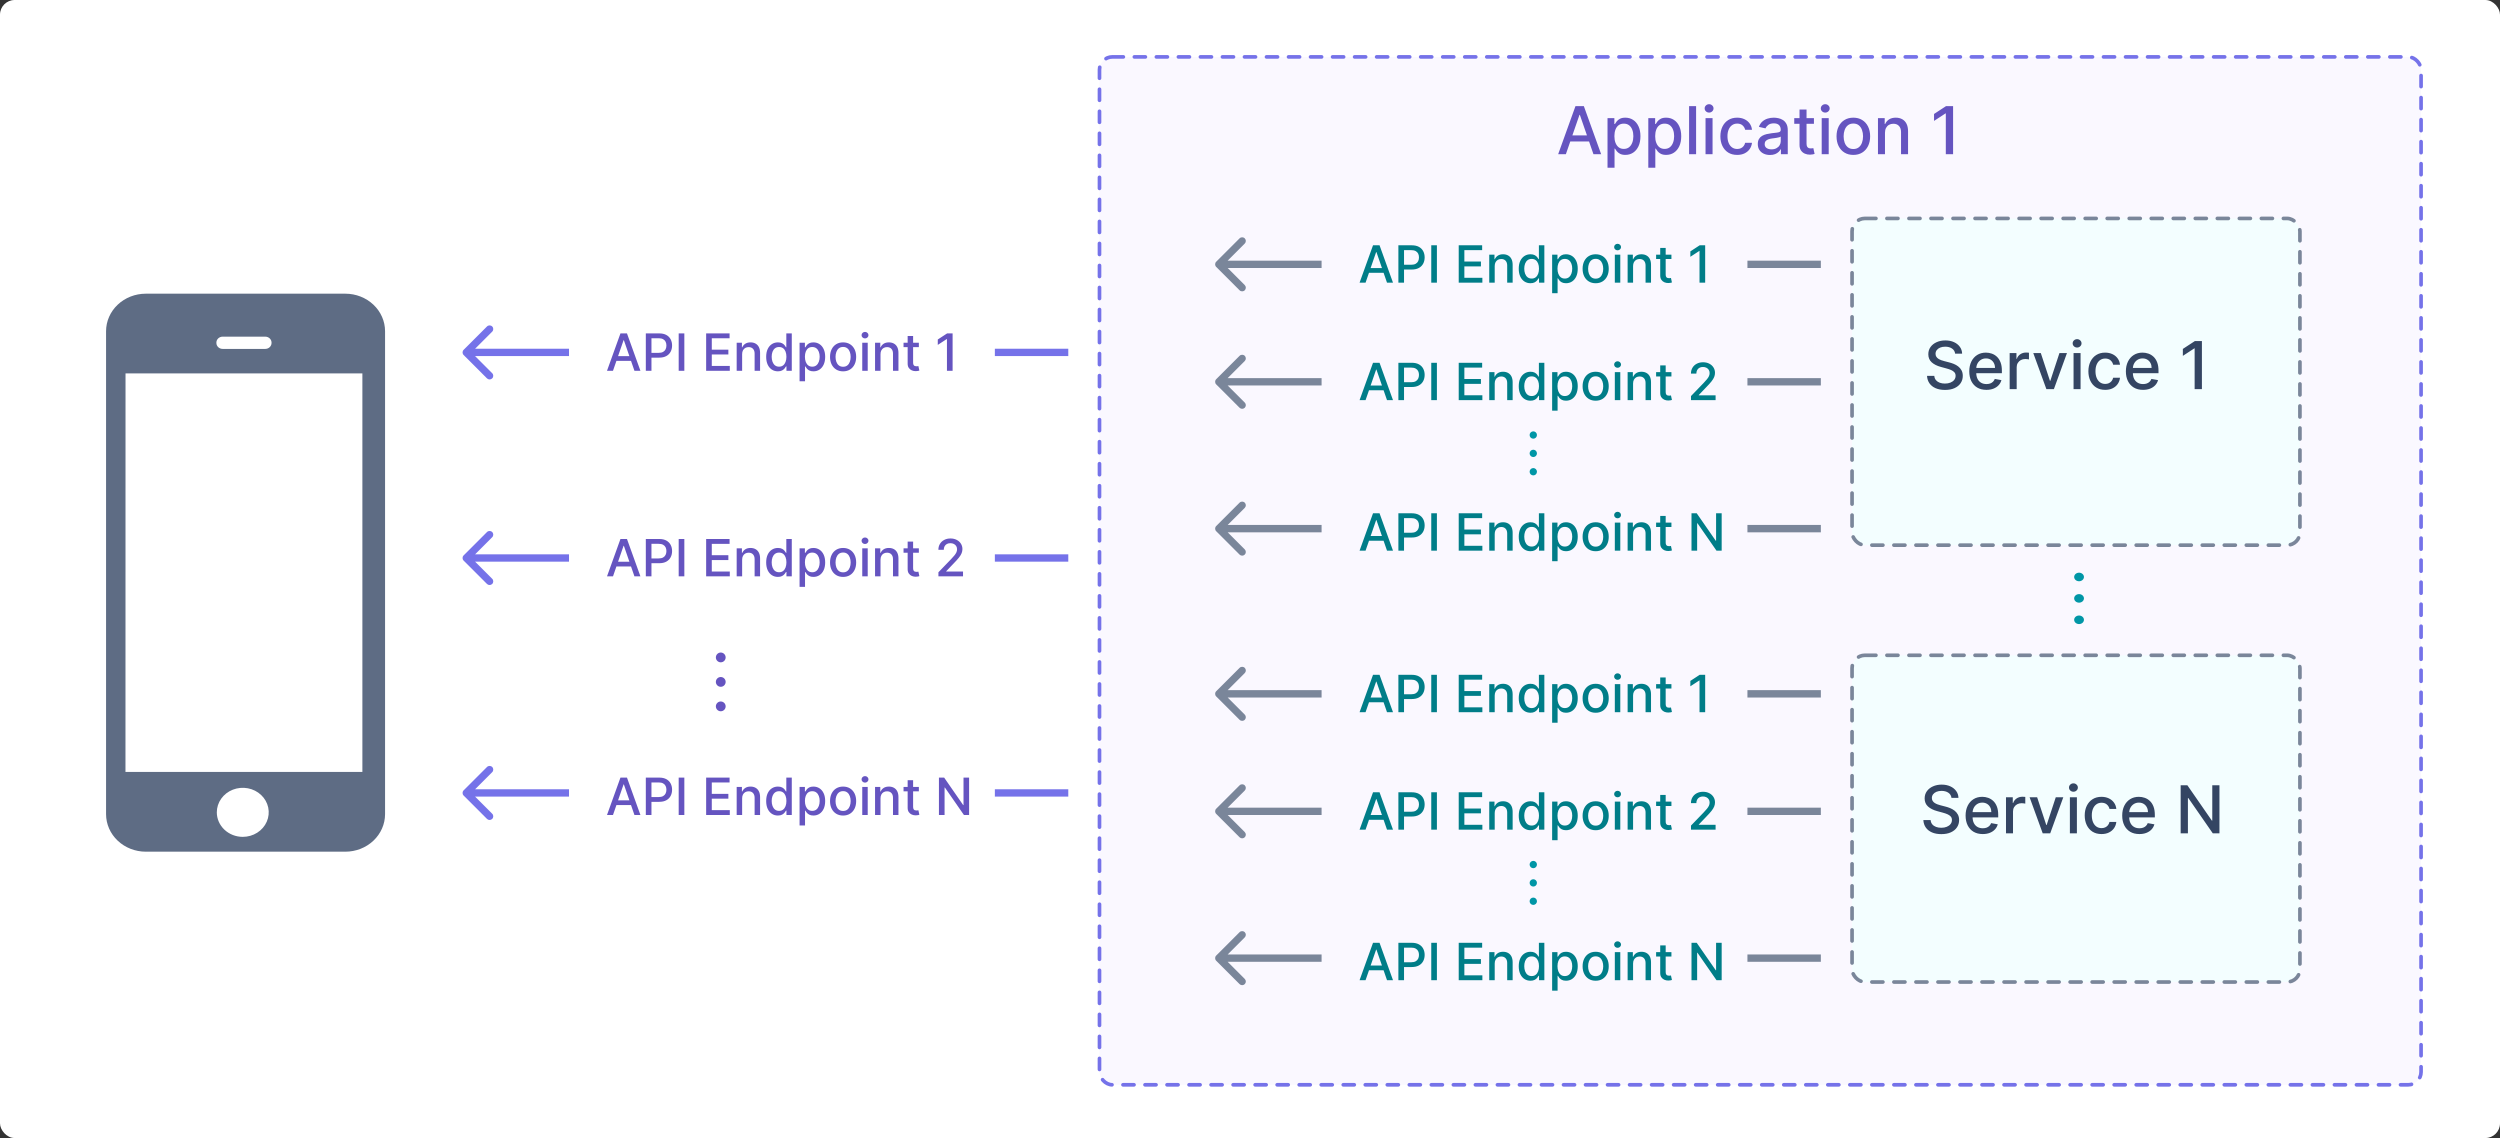 <svg width="681" height="310" viewBox="0 0 681 310" fill="none" xmlns="http://www.w3.org/2000/svg">
<rect x="0" y="0" width="681" height="310" fill="#333333" stroke="none"/>
<g clip-path="url(#clip0_16_1296)">
<rect x="-16" width="703" height="310" fill="white"/>
<rect width="72.814" height="142.952" transform="matrix(-1 0 0 1 102.982 84.222)" fill="white"/>
<path d="M28.891 90.231C28.891 87.518 30.031 84.915 32.062 82.997C34.092 81.078 36.846 80 39.718 80H94.064C96.935 80 99.689 81.078 101.72 82.997C103.75 84.915 104.891 87.518 104.891 90.231V221.783C104.887 224.494 103.744 227.093 101.714 229.008C99.684 230.924 96.933 232 94.064 232H39.718C36.846 232 34.092 230.922 32.062 229.003C30.031 227.085 28.891 224.482 28.891 221.769V90.231ZM58.943 93.416C58.941 93.63 58.984 93.841 59.07 94.039C59.155 94.236 59.281 94.416 59.441 94.567C59.6 94.718 59.789 94.838 59.998 94.92C60.207 95.001 60.431 95.043 60.656 95.043H72.255C72.709 95.043 73.144 94.873 73.465 94.57C73.787 94.267 73.968 93.856 73.969 93.427V93.32C73.968 92.891 73.787 92.48 73.465 92.177C73.144 91.874 72.709 91.704 72.255 91.704H60.656C60.431 91.703 60.209 91.745 60.001 91.826C59.793 91.907 59.604 92.026 59.445 92.176C59.286 92.326 59.159 92.504 59.073 92.701C58.987 92.897 58.943 93.107 58.943 93.32V93.416ZM66.13 227.96C67.529 227.96 68.896 227.569 70.058 226.834C71.221 226.1 72.127 225.057 72.662 223.836C73.198 222.615 73.338 221.272 73.065 219.976C72.792 218.68 72.119 217.489 71.13 216.555C70.141 215.62 68.881 214.984 67.51 214.726C66.138 214.469 64.716 214.601 63.425 215.107C62.133 215.612 61.028 216.469 60.251 217.567C59.474 218.666 59.06 219.958 59.06 221.279C59.06 222.157 59.243 223.025 59.598 223.836C59.953 224.647 60.474 225.383 61.131 226.004C61.787 226.624 62.567 227.116 63.425 227.452C64.282 227.788 65.202 227.96 66.13 227.96ZM34.179 210.283H98.713V101.713H34.194L34.179 210.283Z" fill="#5E6C84"/>
<rect x="299.5" y="15.5" width="360" height="280" rx="3.5" fill="#FAF8FF" stroke="#7572E9" stroke-linecap="round" stroke-dasharray="3 3"/>
<path d="M426.544 42H424.447L429.158 28.909H431.44L436.151 42H434.055L430.354 31.287H430.251L426.544 42ZM426.896 36.874H433.697V38.535H426.896V36.874ZM437.888 45.682V32.182H439.755V33.773H439.915C440.025 33.569 440.185 33.332 440.394 33.064C440.603 32.795 440.893 32.561 441.263 32.361C441.634 32.156 442.124 32.054 442.733 32.054C443.526 32.054 444.233 32.254 444.856 32.655C445.478 33.055 445.966 33.633 446.319 34.387C446.677 35.141 446.856 36.049 446.856 37.11C446.856 38.171 446.68 39.081 446.326 39.84C445.972 40.594 445.486 41.175 444.868 41.584C444.251 41.989 443.545 42.192 442.753 42.192C442.156 42.192 441.668 42.092 441.289 41.891C440.914 41.691 440.62 41.457 440.407 41.188C440.194 40.92 440.03 40.681 439.915 40.472H439.8V45.682H437.888ZM439.761 37.091C439.761 37.781 439.861 38.386 440.062 38.906C440.262 39.426 440.552 39.833 440.931 40.127C441.31 40.417 441.775 40.562 442.324 40.562C442.895 40.562 443.373 40.41 443.756 40.108C444.14 39.801 444.43 39.386 444.626 38.861C444.826 38.337 444.926 37.747 444.926 37.091C444.926 36.443 444.828 35.861 444.632 35.346C444.44 34.83 444.15 34.423 443.763 34.125C443.379 33.827 442.9 33.678 442.324 33.678C441.77 33.678 441.302 33.82 440.918 34.106C440.539 34.391 440.251 34.79 440.055 35.301C439.859 35.812 439.761 36.409 439.761 37.091ZM448.998 45.682V32.182H450.864V33.773H451.024C451.135 33.569 451.295 33.332 451.503 33.064C451.712 32.795 452.002 32.561 452.373 32.361C452.743 32.156 453.233 32.054 453.843 32.054C454.635 32.054 455.343 32.254 455.965 32.655C456.587 33.055 457.075 33.633 457.429 34.387C457.787 35.141 457.966 36.049 457.966 37.11C457.966 38.171 457.789 39.081 457.435 39.84C457.081 40.594 456.596 41.175 455.978 41.584C455.36 41.989 454.655 42.192 453.862 42.192C453.265 42.192 452.778 42.092 452.398 41.891C452.023 41.691 451.729 41.457 451.516 41.188C451.303 40.92 451.139 40.681 451.024 40.472H450.909V45.682H448.998ZM450.871 37.091C450.871 37.781 450.971 38.386 451.171 38.906C451.371 39.426 451.661 39.833 452.04 40.127C452.42 40.417 452.884 40.562 453.434 40.562C454.005 40.562 454.482 40.41 454.866 40.108C455.249 39.801 455.539 39.386 455.735 38.861C455.935 38.337 456.035 37.747 456.035 37.091C456.035 36.443 455.937 35.861 455.741 35.346C455.55 34.83 455.26 34.423 454.872 34.125C454.488 33.827 454.009 33.678 453.434 33.678C452.88 33.678 452.411 33.82 452.028 34.106C451.648 34.391 451.361 34.79 451.165 35.301C450.969 35.812 450.871 36.409 450.871 37.091ZM462.018 28.909V42H460.107V28.909H462.018ZM464.589 42V32.182H466.501V42H464.589ZM465.555 30.667C465.222 30.667 464.937 30.556 464.698 30.334C464.464 30.109 464.347 29.84 464.347 29.529C464.347 29.214 464.464 28.945 464.698 28.724C464.937 28.498 465.222 28.385 465.555 28.385C465.887 28.385 466.17 28.498 466.405 28.724C466.643 28.945 466.763 29.214 466.763 29.529C466.763 29.84 466.643 30.109 466.405 30.334C466.17 30.556 465.887 30.667 465.555 30.667ZM473.208 42.198C472.257 42.198 471.439 41.983 470.753 41.553C470.071 41.118 469.547 40.519 469.181 39.756C468.814 38.994 468.631 38.12 468.631 37.136C468.631 36.139 468.818 35.258 469.193 34.496C469.568 33.729 470.097 33.13 470.779 32.7C471.46 32.269 472.264 32.054 473.188 32.054C473.934 32.054 474.599 32.193 475.183 32.469C475.767 32.742 476.237 33.126 476.595 33.62C476.958 34.114 477.173 34.692 477.241 35.352H475.381C475.279 34.892 475.044 34.496 474.678 34.163C474.316 33.831 473.83 33.665 473.22 33.665C472.688 33.665 472.221 33.805 471.82 34.087C471.424 34.364 471.115 34.76 470.894 35.276C470.672 35.787 470.561 36.392 470.561 37.091C470.561 37.807 470.67 38.425 470.887 38.945C471.105 39.465 471.411 39.867 471.808 40.153C472.208 40.438 472.679 40.581 473.22 40.581C473.583 40.581 473.911 40.515 474.205 40.383C474.503 40.246 474.752 40.053 474.953 39.801C475.157 39.55 475.3 39.247 475.381 38.894H477.241C477.173 39.528 476.966 40.095 476.621 40.594C476.276 41.092 475.813 41.484 475.234 41.77C474.659 42.055 473.983 42.198 473.208 42.198ZM482.142 42.217C481.52 42.217 480.957 42.102 480.455 41.872C479.952 41.638 479.553 41.299 479.259 40.856C478.969 40.413 478.825 39.869 478.825 39.226C478.825 38.672 478.931 38.216 479.144 37.858C479.357 37.5 479.645 37.217 480.007 37.008C480.369 36.799 480.774 36.641 481.222 36.535C481.669 36.428 482.125 36.347 482.589 36.292C483.178 36.224 483.655 36.168 484.021 36.126C484.388 36.079 484.654 36.004 484.82 35.902C484.987 35.8 485.07 35.633 485.07 35.403V35.359C485.07 34.8 484.912 34.368 484.597 34.061C484.286 33.754 483.821 33.601 483.203 33.601C482.56 33.601 482.053 33.744 481.682 34.029C481.315 34.31 481.062 34.624 480.921 34.969L479.125 34.56C479.338 33.963 479.649 33.481 480.058 33.115C480.472 32.744 480.947 32.476 481.484 32.31C482.021 32.139 482.585 32.054 483.178 32.054C483.57 32.054 483.985 32.101 484.424 32.195C484.867 32.284 485.281 32.45 485.664 32.693C486.052 32.936 486.369 33.283 486.616 33.735C486.864 34.182 486.987 34.764 486.987 35.48V42H485.121V40.658H485.044C484.92 40.905 484.735 41.148 484.488 41.386C484.241 41.625 483.923 41.823 483.536 41.981C483.148 42.139 482.683 42.217 482.142 42.217ZM482.558 40.683C483.086 40.683 483.538 40.579 483.913 40.37C484.292 40.161 484.58 39.889 484.776 39.552C484.976 39.211 485.076 38.847 485.076 38.459V37.193C485.008 37.261 484.876 37.325 484.68 37.385C484.488 37.44 484.268 37.489 484.021 37.532C483.774 37.57 483.533 37.606 483.299 37.641C483.065 37.67 482.869 37.696 482.711 37.717C482.34 37.764 482.001 37.843 481.695 37.954C481.392 38.065 481.149 38.224 480.966 38.433C480.787 38.638 480.697 38.91 480.697 39.251C480.697 39.724 480.872 40.082 481.222 40.325C481.571 40.564 482.016 40.683 482.558 40.683ZM494.116 32.182V33.716H488.753V32.182H494.116ZM490.191 29.829H492.102V39.117C492.102 39.488 492.158 39.767 492.269 39.955C492.379 40.138 492.522 40.264 492.697 40.332C492.876 40.396 493.07 40.428 493.279 40.428C493.432 40.428 493.566 40.417 493.681 40.396C493.796 40.374 493.886 40.357 493.95 40.344L494.295 41.923C494.184 41.966 494.026 42.008 493.822 42.051C493.617 42.098 493.362 42.124 493.055 42.128C492.552 42.136 492.083 42.047 491.649 41.859C491.214 41.672 490.862 41.382 490.594 40.99C490.325 40.598 490.191 40.106 490.191 39.514V29.829ZM496.23 42V32.182H498.141V42H496.23ZM497.195 30.667C496.863 30.667 496.577 30.556 496.339 30.334C496.104 30.109 495.987 29.84 495.987 29.529C495.987 29.214 496.104 28.945 496.339 28.724C496.577 28.498 496.863 28.385 497.195 28.385C497.528 28.385 497.811 28.498 498.045 28.724C498.284 28.945 498.403 29.214 498.403 29.529C498.403 29.84 498.284 30.109 498.045 30.334C497.811 30.556 497.528 30.667 497.195 30.667ZM504.848 42.198C503.928 42.198 503.124 41.987 502.438 41.565C501.752 41.144 501.22 40.553 500.84 39.795C500.461 39.036 500.271 38.15 500.271 37.136C500.271 36.117 500.461 35.227 500.84 34.464C501.22 33.701 501.752 33.109 502.438 32.687C503.124 32.265 503.928 32.054 504.848 32.054C505.769 32.054 506.572 32.265 507.258 32.687C507.944 33.109 508.477 33.701 508.856 34.464C509.235 35.227 509.425 36.117 509.425 37.136C509.425 38.15 509.235 39.036 508.856 39.795C508.477 40.553 507.944 41.144 507.258 41.565C506.572 41.987 505.769 42.198 504.848 42.198ZM504.855 40.594C505.451 40.594 505.945 40.436 506.338 40.121C506.73 39.805 507.019 39.386 507.207 38.861C507.399 38.337 507.494 37.76 507.494 37.129C507.494 36.503 507.399 35.928 507.207 35.403C507.019 34.875 506.73 34.451 506.338 34.131C505.945 33.812 505.451 33.652 504.855 33.652C504.254 33.652 503.755 33.812 503.359 34.131C502.967 34.451 502.675 34.875 502.483 35.403C502.296 35.928 502.202 36.503 502.202 37.129C502.202 37.76 502.296 38.337 502.483 38.861C502.675 39.386 502.967 39.805 503.359 40.121C503.755 40.436 504.254 40.594 504.855 40.594ZM513.469 36.17V42H511.558V32.182H513.393V33.78H513.514C513.74 33.26 514.094 32.842 514.575 32.527C515.061 32.212 515.673 32.054 516.41 32.054C517.079 32.054 517.665 32.195 518.168 32.476C518.67 32.753 519.06 33.166 519.337 33.716C519.614 34.266 519.753 34.945 519.753 35.755V42H517.842V35.985C517.842 35.273 517.656 34.717 517.286 34.317C516.915 33.912 516.406 33.709 515.758 33.709C515.315 33.709 514.92 33.805 514.575 33.997C514.234 34.189 513.964 34.47 513.763 34.841C513.567 35.207 513.469 35.651 513.469 36.17ZM532.021 28.909V42H530.039V30.891H529.963L526.83 32.936V31.044L530.097 28.909H532.021Z" fill="#6554C0"/>
<rect x="504.5" y="59.5" width="122" height="89" rx="3.5" fill="#F3FEFF" stroke="#7A869A" stroke-linecap="round" stroke-dasharray="3 3"/>
<rect x="504.5" y="178.5" width="122" height="89" rx="3.5" fill="#F3FEFF" stroke="#7A869A" stroke-linecap="round" stroke-dasharray="3 3"/>
<path d="M532.578 96.348C532.51 95.743 532.229 95.274 531.734 94.942C531.24 94.605 530.618 94.437 529.868 94.437C529.331 94.437 528.866 94.522 528.474 94.692C528.082 94.859 527.778 95.089 527.56 95.383C527.347 95.673 527.241 96.003 527.241 96.374C527.241 96.685 527.313 96.953 527.458 97.179C527.607 97.405 527.801 97.594 528.04 97.748C528.283 97.897 528.543 98.023 528.82 98.125C529.097 98.223 529.363 98.304 529.619 98.368L530.897 98.7C531.315 98.803 531.743 98.941 532.182 99.116C532.621 99.29 533.028 99.521 533.403 99.806C533.778 100.092 534.08 100.445 534.31 100.867C534.545 101.289 534.662 101.794 534.662 102.382C534.662 103.124 534.47 103.782 534.087 104.357C533.707 104.933 533.156 105.386 532.431 105.719C531.711 106.051 530.839 106.217 529.817 106.217C528.837 106.217 527.989 106.062 527.273 105.751C526.557 105.44 525.996 104.999 525.592 104.428C525.187 103.852 524.963 103.17 524.92 102.382H526.902C526.94 102.855 527.094 103.249 527.362 103.565C527.635 103.876 527.982 104.108 528.404 104.261C528.83 104.411 529.297 104.485 529.804 104.485C530.362 104.485 530.859 104.398 531.293 104.223C531.732 104.044 532.077 103.797 532.329 103.482C532.58 103.162 532.706 102.789 532.706 102.363C532.706 101.975 532.595 101.658 532.374 101.411C532.156 101.163 531.86 100.959 531.485 100.797C531.114 100.635 530.695 100.492 530.226 100.369L528.679 99.947C527.631 99.661 526.8 99.242 526.186 98.688C525.577 98.133 525.272 97.401 525.272 96.489C525.272 95.734 525.477 95.076 525.886 94.513C526.295 93.951 526.849 93.514 527.548 93.203C528.246 92.888 529.035 92.73 529.913 92.73C530.799 92.73 531.581 92.886 532.259 93.197C532.94 93.508 533.477 93.936 533.869 94.481C534.261 95.023 534.466 95.645 534.483 96.348H532.578ZM541.1 106.198C540.133 106.198 539.3 105.991 538.601 105.578C537.906 105.161 537.369 104.575 536.99 103.82C536.615 103.062 536.428 102.173 536.428 101.155C536.428 100.149 536.615 99.263 536.99 98.496C537.369 97.729 537.898 97.13 538.575 96.7C539.257 96.269 540.054 96.054 540.966 96.054C541.52 96.054 542.057 96.146 542.577 96.329C543.097 96.512 543.563 96.8 543.977 97.192C544.39 97.584 544.716 98.093 544.955 98.719C545.193 99.342 545.313 100.098 545.313 100.989V101.666H537.508V100.234H543.44C543.44 99.731 543.338 99.286 543.133 98.898C542.928 98.506 542.641 98.197 542.27 97.972C541.904 97.746 541.473 97.633 540.979 97.633C540.442 97.633 539.973 97.765 539.573 98.029C539.176 98.289 538.869 98.63 538.652 99.052C538.439 99.469 538.333 99.923 538.333 100.413V101.532C538.333 102.188 538.448 102.746 538.678 103.207C538.912 103.667 539.238 104.018 539.656 104.261C540.073 104.5 540.561 104.619 541.119 104.619C541.482 104.619 541.812 104.568 542.11 104.466C542.409 104.359 542.666 104.202 542.884 103.993C543.101 103.784 543.267 103.526 543.382 103.219L545.191 103.545C545.046 104.078 544.786 104.545 544.411 104.945C544.041 105.342 543.574 105.651 543.012 105.872C542.453 106.089 541.816 106.198 541.1 106.198ZM547.433 106V96.182H549.281V97.742H549.383C549.562 97.213 549.877 96.798 550.329 96.495C550.785 96.188 551.3 96.035 551.876 96.035C551.995 96.035 552.136 96.039 552.298 96.048C552.464 96.056 552.594 96.067 552.688 96.079V97.908C552.611 97.886 552.474 97.863 552.278 97.837C552.082 97.808 551.886 97.793 551.69 97.793C551.239 97.793 550.836 97.888 550.482 98.08C550.133 98.268 549.856 98.53 549.651 98.867C549.447 99.199 549.344 99.578 549.344 100.004V106H547.433ZM563.039 96.182L559.479 106H557.434L553.867 96.182H555.919L558.405 103.737H558.507L560.988 96.182H563.039ZM564.836 106V96.182H566.747V106H564.836ZM565.801 94.667C565.468 94.667 565.183 94.556 564.944 94.335C564.71 94.109 564.593 93.84 564.593 93.529C564.593 93.214 564.71 92.945 564.944 92.724C565.183 92.498 565.468 92.385 565.801 92.385C566.133 92.385 566.417 92.498 566.651 92.724C566.89 92.945 567.009 93.214 567.009 93.529C567.009 93.84 566.89 94.109 566.651 94.335C566.417 94.556 566.133 94.667 565.801 94.667ZM573.454 106.198C572.503 106.198 571.685 105.983 570.999 105.553C570.317 105.118 569.793 104.519 569.427 103.756C569.06 102.994 568.877 102.12 568.877 101.136C568.877 100.138 569.064 99.258 569.439 98.496C569.814 97.729 570.343 97.13 571.025 96.7C571.706 96.269 572.51 96.054 573.434 96.054C574.18 96.054 574.845 96.192 575.429 96.469C576.013 96.742 576.483 97.126 576.841 97.62C577.204 98.114 577.419 98.692 577.487 99.352H575.627C575.525 98.892 575.29 98.496 574.924 98.163C574.562 97.831 574.076 97.665 573.466 97.665C572.934 97.665 572.467 97.805 572.067 98.087C571.67 98.364 571.361 98.76 571.14 99.276C570.918 99.787 570.807 100.392 570.807 101.091C570.807 101.807 570.916 102.425 571.133 102.945C571.351 103.464 571.657 103.867 572.054 104.153C572.454 104.438 572.925 104.581 573.466 104.581C573.829 104.581 574.157 104.515 574.451 104.383C574.749 104.246 574.998 104.053 575.199 103.801C575.403 103.55 575.546 103.247 575.627 102.893H577.487C577.419 103.528 577.212 104.095 576.867 104.594C576.522 105.092 576.059 105.484 575.48 105.77C574.905 106.055 574.229 106.198 573.454 106.198ZM583.762 106.198C582.795 106.198 581.962 105.991 581.263 105.578C580.569 105.161 580.032 104.575 579.652 103.82C579.277 103.062 579.09 102.173 579.09 101.155C579.09 100.149 579.277 99.263 579.652 98.496C580.032 97.729 580.56 97.13 581.238 96.7C581.919 96.269 582.716 96.054 583.628 96.054C584.182 96.054 584.719 96.146 585.239 96.329C585.759 96.512 586.225 96.8 586.639 97.192C587.052 97.584 587.378 98.093 587.617 98.719C587.855 99.342 587.975 100.098 587.975 100.989V101.666H580.17V100.234H586.102C586.102 99.731 586 99.286 585.795 98.898C585.591 98.506 585.303 98.197 584.932 97.972C584.566 97.746 584.135 97.633 583.641 97.633C583.104 97.633 582.635 97.765 582.235 98.029C581.838 98.289 581.532 98.63 581.314 99.052C581.101 99.469 580.995 99.923 580.995 100.413V101.532C580.995 102.188 581.11 102.746 581.34 103.207C581.574 103.667 581.9 104.018 582.318 104.261C582.735 104.5 583.223 104.619 583.782 104.619C584.144 104.619 584.474 104.568 584.772 104.466C585.071 104.359 585.328 104.202 585.546 103.993C585.763 103.784 585.929 103.526 586.044 103.219L587.853 103.545C587.708 104.078 587.449 104.545 587.074 104.945C586.703 105.342 586.236 105.651 585.674 105.872C585.115 106.089 584.478 106.198 583.762 106.198ZM599.8 92.909V106H597.819V94.891H597.742L594.61 96.936V95.044L597.876 92.909H599.8Z" fill="#344563"/>
<path d="M531.578 217.348C531.51 216.743 531.229 216.274 530.734 215.942C530.24 215.605 529.618 215.437 528.868 215.437C528.331 215.437 527.866 215.522 527.474 215.692C527.082 215.859 526.778 216.089 526.56 216.383C526.347 216.673 526.241 217.003 526.241 217.374C526.241 217.685 526.313 217.953 526.458 218.179C526.607 218.405 526.801 218.594 527.04 218.748C527.283 218.897 527.543 219.023 527.82 219.125C528.097 219.223 528.363 219.304 528.619 219.368L529.897 219.7C530.315 219.803 530.743 219.941 531.182 220.116C531.621 220.29 532.028 220.521 532.403 220.806C532.778 221.092 533.08 221.445 533.31 221.867C533.545 222.289 533.662 222.794 533.662 223.382C533.662 224.124 533.47 224.782 533.087 225.357C532.707 225.933 532.156 226.386 531.431 226.719C530.711 227.051 529.839 227.217 528.817 227.217C527.837 227.217 526.989 227.062 526.273 226.751C525.557 226.44 524.996 225.999 524.592 225.428C524.187 224.852 523.963 224.17 523.92 223.382H525.902C525.94 223.855 526.094 224.249 526.362 224.565C526.635 224.876 526.982 225.108 527.404 225.261C527.83 225.411 528.297 225.485 528.804 225.485C529.362 225.485 529.859 225.398 530.293 225.223C530.732 225.044 531.077 224.797 531.329 224.482C531.58 224.162 531.706 223.789 531.706 223.363C531.706 222.975 531.595 222.658 531.374 222.411C531.156 222.163 530.86 221.959 530.485 221.797C530.114 221.635 529.695 221.492 529.226 221.369L527.679 220.947C526.631 220.661 525.8 220.241 525.186 219.688C524.577 219.134 524.272 218.401 524.272 217.489C524.272 216.734 524.477 216.076 524.886 215.513C525.295 214.951 525.849 214.514 526.548 214.203C527.246 213.888 528.035 213.73 528.913 213.73C529.799 213.73 530.581 213.886 531.259 214.197C531.94 214.508 532.477 214.936 532.869 215.482C533.261 216.023 533.466 216.645 533.483 217.348H531.578ZM540.1 227.198C539.133 227.198 538.3 226.991 537.601 226.578C536.906 226.161 536.369 225.575 535.99 224.82C535.615 224.062 535.428 223.173 535.428 222.155C535.428 221.149 535.615 220.263 535.99 219.496C536.369 218.729 536.898 218.13 537.575 217.7C538.257 217.269 539.054 217.054 539.966 217.054C540.52 217.054 541.057 217.146 541.577 217.329C542.097 217.512 542.563 217.8 542.977 218.192C543.39 218.584 543.716 219.093 543.955 219.719C544.193 220.342 544.313 221.098 544.313 221.989V222.666H536.508V221.234H542.44C542.44 220.732 542.338 220.286 542.133 219.898C541.928 219.506 541.641 219.197 541.27 218.972C540.904 218.746 540.473 218.633 539.979 218.633C539.442 218.633 538.973 218.765 538.573 219.029C538.176 219.289 537.869 219.63 537.652 220.052C537.439 220.469 537.333 220.923 537.333 221.413V222.532C537.333 223.188 537.448 223.746 537.678 224.207C537.912 224.667 538.238 225.018 538.656 225.261C539.073 225.5 539.561 225.619 540.119 225.619C540.482 225.619 540.812 225.568 541.11 225.466C541.409 225.359 541.666 225.202 541.884 224.993C542.101 224.784 542.267 224.526 542.382 224.219L544.191 224.545C544.046 225.078 543.786 225.545 543.411 225.945C543.041 226.342 542.574 226.651 542.012 226.872C541.453 227.089 540.816 227.198 540.1 227.198ZM546.433 227V217.182H548.281V218.741H548.383C548.562 218.213 548.877 217.798 549.329 217.495C549.785 217.188 550.3 217.035 550.876 217.035C550.995 217.035 551.136 217.039 551.298 217.048C551.464 217.056 551.594 217.067 551.688 217.08V218.908C551.611 218.886 551.474 218.863 551.278 218.837C551.082 218.808 550.886 218.793 550.69 218.793C550.239 218.793 549.836 218.888 549.482 219.08C549.133 219.268 548.856 219.53 548.651 219.866C548.447 220.199 548.344 220.578 548.344 221.004V227H546.433ZM562.039 217.182L558.479 227H556.434L552.867 217.182H554.919L557.405 224.737H557.507L559.988 217.182H562.039ZM563.836 227V217.182H565.747V227H563.836ZM564.801 215.667C564.468 215.667 564.183 215.556 563.944 215.335C563.71 215.109 563.593 214.84 563.593 214.529C563.593 214.214 563.71 213.945 563.944 213.724C564.183 213.498 564.468 213.385 564.801 213.385C565.133 213.385 565.417 213.498 565.651 213.724C565.89 213.945 566.009 214.214 566.009 214.529C566.009 214.84 565.89 215.109 565.651 215.335C565.417 215.556 565.133 215.667 564.801 215.667ZM572.454 227.198C571.503 227.198 570.685 226.983 569.999 226.553C569.317 226.118 568.793 225.519 568.427 224.756C568.06 223.994 567.877 223.12 567.877 222.136C567.877 221.138 568.064 220.259 568.439 219.496C568.814 218.729 569.343 218.13 570.025 217.7C570.706 217.269 571.51 217.054 572.434 217.054C573.18 217.054 573.845 217.192 574.429 217.469C575.013 217.742 575.483 218.126 575.841 218.62C576.204 219.114 576.419 219.692 576.487 220.352H574.627C574.525 219.892 574.29 219.496 573.924 219.163C573.562 218.831 573.076 218.665 572.466 218.665C571.934 218.665 571.467 218.805 571.067 219.087C570.67 219.364 570.361 219.76 570.14 220.276C569.918 220.787 569.807 221.392 569.807 222.091C569.807 222.807 569.916 223.425 570.133 223.945C570.351 224.464 570.657 224.867 571.054 225.153C571.454 225.438 571.925 225.581 572.466 225.581C572.829 225.581 573.157 225.515 573.451 225.383C573.749 225.246 573.998 225.053 574.199 224.801C574.403 224.55 574.546 224.247 574.627 223.893H576.487C576.419 224.528 576.212 225.095 575.867 225.594C575.522 226.092 575.059 226.484 574.48 226.77C573.905 227.055 573.229 227.198 572.454 227.198ZM582.762 227.198C581.795 227.198 580.962 226.991 580.263 226.578C579.569 226.161 579.032 225.575 578.652 224.82C578.277 224.062 578.09 223.173 578.09 222.155C578.09 221.149 578.277 220.263 578.652 219.496C579.032 218.729 579.56 218.13 580.238 217.7C580.919 217.269 581.716 217.054 582.628 217.054C583.182 217.054 583.719 217.146 584.239 217.329C584.759 217.512 585.225 217.8 585.639 218.192C586.052 218.584 586.378 219.093 586.617 219.719C586.855 220.342 586.975 221.098 586.975 221.989V222.666H579.17V221.234H585.102C585.102 220.732 585 220.286 584.795 219.898C584.591 219.506 584.303 219.197 583.932 218.972C583.566 218.746 583.135 218.633 582.641 218.633C582.104 218.633 581.635 218.765 581.235 219.029C580.838 219.289 580.532 219.63 580.314 220.052C580.101 220.469 579.995 220.923 579.995 221.413V222.532C579.995 223.188 580.11 223.746 580.34 224.207C580.574 224.667 580.9 225.018 581.318 225.261C581.735 225.5 582.223 225.619 582.782 225.619C583.144 225.619 583.474 225.568 583.772 225.466C584.071 225.359 584.328 225.202 584.546 224.993C584.763 224.784 584.929 224.526 585.044 224.219L586.853 224.545C586.708 225.078 586.449 225.545 586.074 225.945C585.703 226.342 585.236 226.651 584.674 226.872C584.115 227.089 583.478 227.198 582.762 227.198ZM604.578 213.909V227H602.763L596.109 217.399H595.988V227H594.012V213.909H595.841L602.501 223.523H602.623V213.909H604.578Z" fill="#344563"/>
<path d="M331.293 71.293C330.902 71.683 330.902 72.317 331.293 72.707L337.657 79.071C338.047 79.462 338.681 79.462 339.071 79.071C339.462 78.68 339.462 78.047 339.071 77.657L333.414 72L339.071 66.343C339.462 65.953 339.462 65.319 339.071 64.929C338.681 64.538 338.047 64.538 337.657 64.929L331.293 71.293ZM496 71L332 71L332 73L496 73L496 71Z" fill="#7A869A"/>
<path d="M126.293 95.293C125.902 95.683 125.902 96.317 126.293 96.707L132.657 103.071C133.047 103.462 133.681 103.462 134.071 103.071C134.462 102.681 134.462 102.047 134.071 101.657L128.414 96L134.071 90.343C134.462 89.953 134.462 89.319 134.071 88.929C133.681 88.538 133.047 88.538 132.657 88.929L126.293 95.293ZM291 95L127 95L127 97L291 97L291 95Z" fill="#7572E9"/>
<path d="M331.293 188.293C330.902 188.683 330.902 189.317 331.293 189.707L337.657 196.071C338.047 196.462 338.681 196.462 339.071 196.071C339.462 195.681 339.462 195.047 339.071 194.657L333.414 189L339.071 183.343C339.462 182.953 339.462 182.319 339.071 181.929C338.681 181.538 338.047 181.538 337.657 181.929L331.293 188.293ZM496 188L332 188L332 190L496 190L496 188Z" fill="#7A869A"/>
<path d="M331.293 103.293C330.902 103.683 330.902 104.317 331.293 104.707L337.657 111.071C338.047 111.462 338.681 111.462 339.071 111.071C339.462 110.681 339.462 110.047 339.071 109.657L333.414 104L339.071 98.343C339.462 97.953 339.462 97.319 339.071 96.929C338.681 96.538 338.047 96.538 337.657 96.929L331.293 103.293ZM496 103L332 103L332 105L496 105L496 103Z" fill="#7A869A"/>
<path d="M126.293 151.293C125.902 151.683 125.902 152.317 126.293 152.707L132.657 159.071C133.047 159.462 133.681 159.462 134.071 159.071C134.462 158.681 134.462 158.047 134.071 157.657L128.414 152L134.071 146.343C134.462 145.953 134.462 145.319 134.071 144.929C133.681 144.538 133.047 144.538 132.657 144.929L126.293 151.293ZM291 151L127 151L127 153L291 153L291 151Z" fill="#7572E9"/>
<path d="M331.293 220.293C330.902 220.683 330.902 221.317 331.293 221.707L337.657 228.071C338.047 228.462 338.681 228.462 339.071 228.071C339.462 227.681 339.462 227.047 339.071 226.657L333.414 221L339.071 215.343C339.462 214.953 339.462 214.319 339.071 213.929C338.681 213.538 338.047 213.538 337.657 213.929L331.293 220.293ZM496 220L332 220L332 222L496 222L496 220Z" fill="#7A869A"/>
<path d="M331.293 143.293C330.902 143.683 330.902 144.317 331.293 144.707L337.657 151.071C338.047 151.462 338.681 151.462 339.071 151.071C339.462 150.681 339.462 150.047 339.071 149.657L333.414 144L339.071 138.343C339.462 137.953 339.462 137.319 339.071 136.929C338.681 136.538 338.047 136.538 337.657 136.929L331.293 143.293ZM496 143L332 143L332 145L496 145L496 143Z" fill="#7A869A"/>
<path d="M126.293 215.293C125.902 215.683 125.902 216.317 126.293 216.707L132.657 223.071C133.047 223.462 133.681 223.462 134.071 223.071C134.462 222.681 134.462 222.047 134.071 221.657L128.414 216L134.071 210.343C134.462 209.953 134.462 209.319 134.071 208.929C133.681 208.538 133.047 208.538 132.657 208.929L126.293 215.293ZM291 215L127 215L127 217L291 217L291 215Z" fill="#7572E9"/>
<path d="M331.293 260.293C330.902 260.683 330.902 261.317 331.293 261.707L337.657 268.071C338.047 268.462 338.681 268.462 339.071 268.071C339.462 267.681 339.462 267.047 339.071 266.657L333.414 261L339.071 255.343C339.462 254.953 339.462 254.319 339.071 253.929C338.681 253.538 338.047 253.538 337.657 253.929L331.293 260.293ZM496 260L332 260L332 262L496 262L496 260Z" fill="#7A869A"/>
<rect x="360" y="61" width="116" height="212" fill="#FAF8FF"/>
<rect x="155" y="87" width="116" height="148" fill="white"/>
<path d="M371.979 77H370.348L374.012 66.818H375.787L379.451 77H377.82L374.942 68.668H374.862L371.979 77ZM372.252 73.013H377.542V74.305H372.252V73.013ZM380.921 77V66.818H384.551C385.343 66.818 385.999 66.962 386.519 67.251C387.04 67.539 387.429 67.933 387.688 68.434C387.946 68.931 388.075 69.491 388.075 70.114C388.075 70.741 387.945 71.304 387.683 71.805C387.424 72.302 387.033 72.696 386.509 72.988C385.989 73.276 385.334 73.421 384.546 73.421H382.05V72.118H384.406C384.907 72.118 385.313 72.032 385.624 71.859C385.936 71.684 386.165 71.445 386.311 71.144C386.456 70.842 386.529 70.499 386.529 70.114C386.529 69.73 386.456 69.388 386.311 69.09C386.165 68.792 385.934 68.558 385.619 68.389C385.308 68.22 384.897 68.136 384.387 68.136H382.458V77H380.921ZM391.413 66.818V77H389.876V66.818H391.413ZM397.355 77V66.818H403.738V68.141H398.891V71.243H403.405V72.56H398.891V75.678H403.798V77H397.355ZM407.158 72.466V77H405.671V69.364H407.098V70.606H407.192C407.368 70.202 407.643 69.877 408.018 69.632C408.396 69.387 408.871 69.264 409.445 69.264C409.965 69.264 410.421 69.374 410.812 69.592C411.203 69.808 411.506 70.129 411.722 70.557C411.937 70.984 412.045 71.513 412.045 72.143V77H410.558V72.322C410.558 71.768 410.414 71.336 410.126 71.024C409.837 70.709 409.441 70.552 408.938 70.552C408.593 70.552 408.286 70.626 408.018 70.776C407.753 70.925 407.542 71.144 407.386 71.432C407.234 71.717 407.158 72.062 407.158 72.466ZM416.897 77.149C416.281 77.149 415.73 76.992 415.246 76.677C414.766 76.359 414.388 75.906 414.113 75.32C413.841 74.73 413.705 74.022 413.705 73.197C413.705 72.371 413.843 71.665 414.118 71.079C414.396 70.492 414.777 70.043 415.261 69.731C415.745 69.42 416.294 69.264 416.907 69.264C417.381 69.264 417.762 69.344 418.05 69.503C418.342 69.659 418.567 69.841 418.727 70.05C418.889 70.258 419.015 70.442 419.104 70.602H419.194V66.818H420.68V77H419.229V75.812H419.104C419.015 75.974 418.886 76.16 418.717 76.369C418.551 76.577 418.322 76.76 418.031 76.915C417.739 77.071 417.361 77.149 416.897 77.149ZM417.225 75.881C417.653 75.881 418.014 75.769 418.309 75.543C418.607 75.315 418.833 74.998 418.985 74.594C419.141 74.189 419.219 73.719 419.219 73.182C419.219 72.651 419.143 72.188 418.99 71.79C418.838 71.392 418.614 71.082 418.319 70.86C418.024 70.638 417.659 70.527 417.225 70.527C416.778 70.527 416.405 70.643 416.107 70.875C415.808 71.107 415.583 71.424 415.43 71.825C415.281 72.226 415.207 72.678 415.207 73.182C415.207 73.692 415.283 74.151 415.435 74.559C415.588 74.967 415.813 75.29 416.112 75.528C416.413 75.764 416.784 75.881 417.225 75.881ZM422.802 79.864V69.364H424.254V70.602H424.378C424.464 70.442 424.588 70.258 424.751 70.05C424.913 69.841 425.139 69.659 425.427 69.503C425.715 69.344 426.097 69.264 426.57 69.264C427.187 69.264 427.737 69.42 428.221 69.731C428.705 70.043 429.084 70.492 429.36 71.079C429.638 71.665 429.777 72.371 429.777 73.197C429.777 74.022 429.64 74.73 429.365 75.32C429.089 75.906 428.712 76.359 428.231 76.677C427.75 76.992 427.202 77.149 426.585 77.149C426.121 77.149 425.742 77.071 425.447 76.915C425.155 76.76 424.927 76.577 424.761 76.369C424.595 76.16 424.468 75.974 424.378 75.812H424.289V79.864H422.802ZM424.259 73.182C424.259 73.719 424.337 74.189 424.492 74.594C424.648 74.998 424.874 75.315 425.169 75.543C425.463 75.769 425.825 75.881 426.252 75.881C426.696 75.881 427.068 75.764 427.366 75.528C427.664 75.29 427.89 74.967 428.042 74.559C428.198 74.151 428.276 73.692 428.276 73.182C428.276 72.678 428.2 72.226 428.047 71.825C427.898 71.424 427.673 71.107 427.371 70.875C427.073 70.643 426.7 70.527 426.252 70.527C425.821 70.527 425.457 70.638 425.159 70.86C424.864 71.082 424.64 71.392 424.487 71.79C424.335 72.188 424.259 72.651 424.259 73.182ZM434.659 77.154C433.943 77.154 433.319 76.99 432.785 76.662C432.251 76.334 431.837 75.875 431.542 75.285C431.247 74.695 431.1 74.005 431.1 73.217C431.1 72.424 431.247 71.732 431.542 71.138C431.837 70.545 432.251 70.085 432.785 69.756C433.319 69.428 433.943 69.264 434.659 69.264C435.375 69.264 436 69.428 436.534 69.756C437.067 70.085 437.481 70.545 437.776 71.138C438.071 71.732 438.219 72.424 438.219 73.217C438.219 74.005 438.071 74.695 437.776 75.285C437.481 75.875 437.067 76.334 436.534 76.662C436 76.99 435.375 77.154 434.659 77.154ZM434.664 75.906C435.128 75.906 435.513 75.784 435.818 75.538C436.123 75.293 436.348 74.967 436.494 74.559C436.643 74.151 436.718 73.702 436.718 73.212C436.718 72.724 436.643 72.277 436.494 71.869C436.348 71.458 436.123 71.129 435.818 70.88C435.513 70.631 435.128 70.507 434.664 70.507C434.197 70.507 433.809 70.631 433.501 70.88C433.196 71.129 432.969 71.458 432.82 71.869C432.674 72.277 432.601 72.724 432.601 73.212C432.601 73.702 432.674 74.151 432.82 74.559C432.969 74.967 433.196 75.293 433.501 75.538C433.809 75.784 434.197 75.906 434.664 75.906ZM439.878 77V69.364H441.365V77H439.878ZM440.629 68.185C440.37 68.185 440.148 68.099 439.963 67.927C439.78 67.751 439.689 67.542 439.689 67.3C439.689 67.055 439.78 66.846 439.963 66.674C440.148 66.498 440.37 66.41 440.629 66.41C440.887 66.41 441.108 66.498 441.29 66.674C441.476 66.846 441.569 67.055 441.569 67.3C441.569 67.542 441.476 67.751 441.29 67.927C441.108 68.099 440.887 68.185 440.629 68.185ZM444.851 72.466V77H443.365V69.364H444.791V70.606H444.886C445.061 70.202 445.337 69.877 445.711 69.632C446.089 69.387 446.565 69.264 447.138 69.264C447.658 69.264 448.114 69.374 448.505 69.592C448.896 69.808 449.2 70.129 449.415 70.557C449.63 70.984 449.738 71.513 449.738 72.143V77H448.252V72.322C448.252 71.768 448.107 71.336 447.819 71.024C447.531 70.709 447.135 70.552 446.631 70.552C446.286 70.552 445.98 70.626 445.711 70.776C445.446 70.925 445.235 71.144 445.08 71.432C444.927 71.717 444.851 72.062 444.851 72.466ZM455.296 69.364V70.557H451.125V69.364H455.296ZM452.244 67.534H453.73V74.758C453.73 75.046 453.773 75.263 453.86 75.409C453.946 75.552 454.057 75.649 454.193 75.702C454.332 75.752 454.483 75.777 454.645 75.777C454.764 75.777 454.869 75.769 454.958 75.752C455.048 75.736 455.117 75.722 455.167 75.712L455.436 76.94C455.349 76.974 455.227 77.007 455.068 77.04C454.909 77.076 454.71 77.096 454.471 77.099C454.08 77.106 453.715 77.037 453.377 76.891C453.039 76.745 452.766 76.519 452.557 76.215C452.348 75.91 452.244 75.527 452.244 75.066V67.534ZM464.489 66.818V77H462.948V68.359H462.888L460.452 69.95V68.479L462.992 66.818H464.489Z" fill="#007D88"/>
<path d="M166.979 101H165.348L169.012 90.818H170.787L174.451 101H172.82L169.942 92.668H169.862L166.979 101ZM167.252 97.013H172.542V98.305H167.252V97.013ZM175.921 101V90.818H179.551C180.343 90.818 180.999 90.962 181.519 91.251C182.04 91.539 182.429 91.933 182.688 92.434C182.946 92.931 183.075 93.491 183.075 94.114C183.075 94.741 182.945 95.304 182.683 95.805C182.424 96.302 182.033 96.696 181.509 96.988C180.989 97.276 180.334 97.421 179.546 97.421H177.05V96.118H179.406C179.907 96.118 180.313 96.032 180.624 95.859C180.936 95.684 181.165 95.445 181.311 95.144C181.456 94.842 181.529 94.499 181.529 94.114C181.529 93.73 181.456 93.388 181.311 93.09C181.165 92.792 180.934 92.558 180.619 92.389C180.308 92.22 179.897 92.136 179.387 92.136H177.458V101H175.921ZM186.413 90.818V101H184.876V90.818H186.413ZM192.355 101V90.818H198.738V92.141H193.891V95.243H198.405V96.56H193.891V99.678H198.798V101H192.355ZM202.158 96.466V101H200.671V93.364H202.098V94.606H202.192C202.368 94.202 202.643 93.877 203.018 93.632C203.396 93.387 203.871 93.264 204.445 93.264C204.965 93.264 205.421 93.374 205.812 93.592C206.203 93.808 206.506 94.129 206.722 94.557C206.937 94.984 207.045 95.513 207.045 96.143V101H205.558V96.322C205.558 95.768 205.414 95.336 205.126 95.024C204.837 94.709 204.441 94.552 203.938 94.552C203.593 94.552 203.286 94.626 203.018 94.776C202.753 94.925 202.542 95.144 202.386 95.432C202.234 95.717 202.158 96.062 202.158 96.466ZM211.897 101.149C211.281 101.149 210.73 100.992 210.246 100.677C209.766 100.359 209.388 99.906 209.113 99.32C208.841 98.73 208.705 98.022 208.705 97.197C208.705 96.371 208.843 95.665 209.118 95.079C209.396 94.492 209.777 94.043 210.261 93.731C210.745 93.42 211.294 93.264 211.907 93.264C212.381 93.264 212.762 93.344 213.05 93.503C213.342 93.659 213.567 93.841 213.727 94.05C213.889 94.258 214.015 94.442 214.104 94.602H214.194V90.818H215.68V101H214.229V99.812H214.104C214.015 99.974 213.886 100.16 213.717 100.369C213.551 100.577 213.322 100.76 213.031 100.915C212.739 101.071 212.361 101.149 211.897 101.149ZM212.225 99.881C212.653 99.881 213.014 99.769 213.309 99.543C213.607 99.315 213.833 98.998 213.985 98.594C214.141 98.189 214.219 97.719 214.219 97.182C214.219 96.651 214.143 96.188 213.99 95.79C213.838 95.392 213.614 95.082 213.319 94.86C213.024 94.638 212.659 94.527 212.225 94.527C211.778 94.527 211.405 94.643 211.107 94.875C210.808 95.107 210.583 95.424 210.43 95.825C210.281 96.226 210.207 96.678 210.207 97.182C210.207 97.692 210.283 98.151 210.435 98.559C210.588 98.967 210.813 99.29 211.112 99.528C211.413 99.764 211.784 99.881 212.225 99.881ZM217.802 103.864V93.364H219.254V94.602H219.378C219.464 94.442 219.588 94.258 219.751 94.05C219.913 93.841 220.139 93.659 220.427 93.503C220.715 93.344 221.097 93.264 221.57 93.264C222.187 93.264 222.737 93.42 223.221 93.731C223.705 94.043 224.084 94.492 224.36 95.079C224.638 95.665 224.777 96.371 224.777 97.197C224.777 98.022 224.64 98.73 224.365 99.32C224.089 99.906 223.712 100.359 223.231 100.677C222.75 100.992 222.202 101.149 221.585 101.149C221.121 101.149 220.742 101.071 220.447 100.915C220.155 100.76 219.927 100.577 219.761 100.369C219.595 100.16 219.468 99.974 219.378 99.812H219.289V103.864H217.802ZM219.259 97.182C219.259 97.719 219.337 98.189 219.492 98.594C219.648 98.998 219.874 99.315 220.169 99.543C220.463 99.769 220.825 99.881 221.252 99.881C221.696 99.881 222.068 99.764 222.366 99.528C222.664 99.29 222.89 98.967 223.042 98.559C223.198 98.151 223.276 97.692 223.276 97.182C223.276 96.678 223.2 96.226 223.047 95.825C222.898 95.424 222.673 95.107 222.371 94.875C222.073 94.643 221.7 94.527 221.252 94.527C220.821 94.527 220.457 94.638 220.159 94.86C219.864 95.082 219.64 95.392 219.487 95.79C219.335 96.188 219.259 96.651 219.259 97.182ZM229.659 101.154C228.943 101.154 228.319 100.99 227.785 100.662C227.251 100.334 226.837 99.875 226.542 99.285C226.247 98.695 226.1 98.005 226.1 97.217C226.1 96.424 226.247 95.732 226.542 95.138C226.837 94.545 227.251 94.085 227.785 93.756C228.319 93.428 228.943 93.264 229.659 93.264C230.375 93.264 231 93.428 231.534 93.756C232.067 94.085 232.481 94.545 232.776 95.138C233.071 95.732 233.219 96.424 233.219 97.217C233.219 98.005 233.071 98.695 232.776 99.285C232.481 99.875 232.067 100.334 231.534 100.662C231 100.99 230.375 101.154 229.659 101.154ZM229.664 99.906C230.128 99.906 230.513 99.784 230.818 99.538C231.123 99.293 231.348 98.967 231.494 98.559C231.643 98.151 231.718 97.702 231.718 97.212C231.718 96.724 231.643 96.277 231.494 95.869C231.348 95.458 231.123 95.129 230.818 94.88C230.513 94.631 230.128 94.507 229.664 94.507C229.197 94.507 228.809 94.631 228.501 94.88C228.196 95.129 227.969 95.458 227.82 95.869C227.674 96.277 227.601 96.724 227.601 97.212C227.601 97.702 227.674 98.151 227.82 98.559C227.969 98.967 228.196 99.293 228.501 99.538C228.809 99.784 229.197 99.906 229.664 99.906ZM234.878 101V93.364H236.365V101H234.878ZM235.629 92.185C235.37 92.185 235.148 92.099 234.963 91.927C234.78 91.751 234.689 91.542 234.689 91.3C234.689 91.055 234.78 90.846 234.963 90.674C235.148 90.498 235.37 90.41 235.629 90.41C235.887 90.41 236.108 90.498 236.29 90.674C236.476 90.846 236.569 91.055 236.569 91.3C236.569 91.542 236.476 91.751 236.29 91.927C236.108 92.099 235.887 92.185 235.629 92.185ZM239.851 96.466V101H238.365V93.364H239.791V94.606H239.886C240.061 94.202 240.337 93.877 240.711 93.632C241.089 93.387 241.565 93.264 242.138 93.264C242.658 93.264 243.114 93.374 243.505 93.592C243.896 93.808 244.2 94.129 244.415 94.557C244.63 94.984 244.738 95.513 244.738 96.143V101H243.252V96.322C243.252 95.768 243.107 95.336 242.819 95.024C242.531 94.709 242.135 94.552 241.631 94.552C241.286 94.552 240.98 94.626 240.711 94.776C240.446 94.925 240.235 95.144 240.08 95.432C239.927 95.717 239.851 96.062 239.851 96.466ZM250.296 93.364V94.557H246.125V93.364H250.296ZM247.244 91.534H248.73V98.758C248.73 99.046 248.773 99.263 248.86 99.409C248.946 99.552 249.057 99.649 249.193 99.702C249.332 99.752 249.483 99.777 249.645 99.777C249.764 99.777 249.869 99.769 249.958 99.752C250.048 99.736 250.117 99.722 250.167 99.712L250.436 100.94C250.349 100.973 250.227 101.007 250.068 101.04C249.909 101.076 249.71 101.096 249.471 101.099C249.08 101.106 248.715 101.036 248.377 100.891C248.039 100.745 247.766 100.519 247.557 100.214C247.348 99.91 247.244 99.527 247.244 99.066V91.534ZM259.489 90.818V101H257.948V92.359H257.888L255.452 93.95V92.479L257.992 90.818H259.489Z" fill="#6554C0"/>
<path d="M371.979 194H370.348L374.012 183.818H375.787L379.451 194H377.82L374.942 185.668H374.862L371.979 194ZM372.252 190.013H377.542V191.305H372.252V190.013ZM380.921 194V183.818H384.551C385.343 183.818 385.999 183.962 386.519 184.251C387.04 184.539 387.429 184.933 387.688 185.434C387.946 185.931 388.075 186.491 388.075 187.114C388.075 187.741 387.945 188.304 387.683 188.805C387.424 189.302 387.033 189.696 386.509 189.988C385.989 190.276 385.334 190.42 384.546 190.42H382.05V189.118H384.406C384.907 189.118 385.313 189.032 385.624 188.859C385.936 188.684 386.165 188.445 386.311 188.143C386.456 187.842 386.529 187.499 386.529 187.114C386.529 186.73 386.456 186.388 386.311 186.09C386.165 185.792 385.934 185.558 385.619 185.389C385.308 185.22 384.897 185.136 384.387 185.136H382.458V194H380.921ZM391.413 183.818V194H389.876V183.818H391.413ZM397.355 194V183.818H403.738V185.141H398.891V188.243H403.405V189.56H398.891V192.678H403.798V194H397.355ZM407.158 189.466V194H405.671V186.364H407.098V187.607H407.192C407.368 187.202 407.643 186.877 408.018 186.632C408.396 186.387 408.871 186.264 409.445 186.264C409.965 186.264 410.421 186.374 410.812 186.592C411.203 186.808 411.506 187.129 411.722 187.557C411.937 187.984 412.045 188.513 412.045 189.143V194H410.558V189.322C410.558 188.768 410.414 188.336 410.126 188.024C409.837 187.709 409.441 187.552 408.938 187.552C408.593 187.552 408.286 187.626 408.018 187.776C407.753 187.925 407.542 188.143 407.386 188.432C407.234 188.717 407.158 189.062 407.158 189.466ZM416.897 194.149C416.281 194.149 415.73 193.992 415.246 193.677C414.766 193.359 414.388 192.906 414.113 192.32C413.841 191.73 413.705 191.022 413.705 190.197C413.705 189.371 413.843 188.665 414.118 188.079C414.396 187.492 414.777 187.043 415.261 186.732C415.745 186.42 416.294 186.264 416.907 186.264C417.381 186.264 417.762 186.344 418.05 186.503C418.342 186.659 418.567 186.841 418.727 187.05C418.889 187.259 419.015 187.442 419.104 187.602H419.194V183.818H420.68V194H419.229V192.812H419.104C419.015 192.974 418.886 193.16 418.717 193.369C418.551 193.577 418.322 193.76 418.031 193.915C417.739 194.071 417.361 194.149 416.897 194.149ZM417.225 192.881C417.653 192.881 418.014 192.769 418.309 192.543C418.607 192.315 418.833 191.998 418.985 191.594C419.141 191.189 419.219 190.719 419.219 190.182C419.219 189.652 419.143 189.187 418.99 188.79C418.838 188.392 418.614 188.082 418.319 187.86C418.024 187.638 417.659 187.527 417.225 187.527C416.778 187.527 416.405 187.643 416.107 187.875C415.808 188.107 415.583 188.424 415.43 188.825C415.281 189.226 415.207 189.678 415.207 190.182C415.207 190.692 415.283 191.151 415.435 191.559C415.588 191.967 415.813 192.29 416.112 192.528C416.413 192.764 416.784 192.881 417.225 192.881ZM422.802 196.864V186.364H424.254V187.602H424.378C424.464 187.442 424.588 187.259 424.751 187.05C424.913 186.841 425.139 186.659 425.427 186.503C425.715 186.344 426.097 186.264 426.57 186.264C427.187 186.264 427.737 186.42 428.221 186.732C428.705 187.043 429.084 187.492 429.36 188.079C429.638 188.665 429.777 189.371 429.777 190.197C429.777 191.022 429.64 191.73 429.365 192.32C429.089 192.906 428.712 193.359 428.231 193.677C427.75 193.992 427.202 194.149 426.585 194.149C426.121 194.149 425.742 194.071 425.447 193.915C425.155 193.76 424.927 193.577 424.761 193.369C424.595 193.16 424.468 192.974 424.378 192.812H424.289V196.864H422.802ZM424.259 190.182C424.259 190.719 424.337 191.189 424.492 191.594C424.648 191.998 424.874 192.315 425.169 192.543C425.463 192.769 425.825 192.881 426.252 192.881C426.696 192.881 427.068 192.764 427.366 192.528C427.664 192.29 427.89 191.967 428.042 191.559C428.198 191.151 428.276 190.692 428.276 190.182C428.276 189.678 428.2 189.226 428.047 188.825C427.898 188.424 427.673 188.107 427.371 187.875C427.073 187.643 426.7 187.527 426.252 187.527C425.821 187.527 425.457 187.638 425.159 187.86C424.864 188.082 424.64 188.392 424.487 188.79C424.335 189.187 424.259 189.652 424.259 190.182ZM434.659 194.154C433.943 194.154 433.319 193.99 432.785 193.662C432.251 193.334 431.837 192.875 431.542 192.285C431.247 191.695 431.1 191.005 431.1 190.217C431.1 189.424 431.247 188.732 431.542 188.138C431.837 187.545 432.251 187.085 432.785 186.756C433.319 186.428 433.943 186.264 434.659 186.264C435.375 186.264 436 186.428 436.534 186.756C437.067 187.085 437.481 187.545 437.776 188.138C438.071 188.732 438.219 189.424 438.219 190.217C438.219 191.005 438.071 191.695 437.776 192.285C437.481 192.875 437.067 193.334 436.534 193.662C436 193.99 435.375 194.154 434.659 194.154ZM434.664 192.906C435.128 192.906 435.513 192.784 435.818 192.538C436.123 192.293 436.348 191.967 436.494 191.559C436.643 191.151 436.718 190.702 436.718 190.212C436.718 189.724 436.643 189.277 436.494 188.869C436.348 188.458 436.123 188.129 435.818 187.88C435.513 187.631 435.128 187.507 434.664 187.507C434.197 187.507 433.809 187.631 433.501 187.88C433.196 188.129 432.969 188.458 432.82 188.869C432.674 189.277 432.601 189.724 432.601 190.212C432.601 190.702 432.674 191.151 432.82 191.559C432.969 191.967 433.196 192.293 433.501 192.538C433.809 192.784 434.197 192.906 434.664 192.906ZM439.878 194V186.364H441.365V194H439.878ZM440.629 185.185C440.37 185.185 440.148 185.099 439.963 184.927C439.78 184.751 439.689 184.542 439.689 184.3C439.689 184.055 439.78 183.846 439.963 183.674C440.148 183.498 440.37 183.411 440.629 183.411C440.887 183.411 441.108 183.498 441.29 183.674C441.476 183.846 441.569 184.055 441.569 184.3C441.569 184.542 441.476 184.751 441.29 184.927C441.108 185.099 440.887 185.185 440.629 185.185ZM444.851 189.466V194H443.365V186.364H444.791V187.607H444.886C445.061 187.202 445.337 186.877 445.711 186.632C446.089 186.387 446.565 186.264 447.138 186.264C447.658 186.264 448.114 186.374 448.505 186.592C448.896 186.808 449.2 187.129 449.415 187.557C449.63 187.984 449.738 188.513 449.738 189.143V194H448.252V189.322C448.252 188.768 448.107 188.336 447.819 188.024C447.531 187.709 447.135 187.552 446.631 187.552C446.286 187.552 445.98 187.626 445.711 187.776C445.446 187.925 445.235 188.143 445.08 188.432C444.927 188.717 444.851 189.062 444.851 189.466ZM455.296 186.364V187.557H451.125V186.364H455.296ZM452.244 184.534H453.73V191.758C453.73 192.046 453.773 192.263 453.86 192.409C453.946 192.552 454.057 192.649 454.193 192.702C454.332 192.752 454.483 192.777 454.645 192.777C454.764 192.777 454.869 192.769 454.958 192.752C455.048 192.736 455.117 192.722 455.167 192.712L455.436 193.94C455.349 193.973 455.227 194.007 455.068 194.04C454.909 194.076 454.71 194.096 454.471 194.099C454.08 194.106 453.715 194.036 453.377 193.891C453.039 193.745 452.766 193.519 452.557 193.214C452.348 192.91 452.244 192.527 452.244 192.066V184.534ZM464.489 183.818V194H462.948V185.359H462.888L460.452 186.95V185.479L462.992 183.818H464.489Z" fill="#007D88"/>
<path d="M371.979 109H370.348L374.012 98.818H375.787L379.451 109H377.82L374.942 100.668H374.862L371.979 109ZM372.252 105.013H377.542V106.305H372.252V105.013ZM380.921 109V98.818H384.551C385.343 98.818 385.999 98.962 386.519 99.251C387.04 99.539 387.429 99.933 387.688 100.434C387.946 100.931 388.075 101.491 388.075 102.114C388.075 102.741 387.945 103.304 387.683 103.805C387.424 104.302 387.033 104.696 386.509 104.988C385.989 105.276 385.334 105.42 384.546 105.42H382.05V104.118H384.406C384.907 104.118 385.313 104.032 385.624 103.859C385.936 103.684 386.165 103.445 386.311 103.143C386.456 102.842 386.529 102.499 386.529 102.114C386.529 101.73 386.456 101.388 386.311 101.09C386.165 100.792 385.934 100.558 385.619 100.389C385.308 100.22 384.897 100.136 384.387 100.136H382.458V109H380.921ZM391.413 98.818V109H389.876V98.818H391.413ZM397.355 109V98.818H403.738V100.141H398.891V103.243H403.405V104.56H398.891V107.678H403.798V109H397.355ZM407.158 104.466V109H405.671V101.364H407.098V102.607H407.192C407.368 102.202 407.643 101.877 408.018 101.632C408.396 101.387 408.871 101.264 409.445 101.264C409.965 101.264 410.421 101.374 410.812 101.592C411.203 101.808 411.506 102.129 411.722 102.557C411.937 102.984 412.045 103.513 412.045 104.143V109H410.558V104.322C410.558 103.768 410.414 103.336 410.126 103.024C409.837 102.709 409.441 102.552 408.938 102.552C408.593 102.552 408.286 102.626 408.018 102.776C407.753 102.925 407.542 103.143 407.386 103.432C407.234 103.717 407.158 104.062 407.158 104.466ZM416.897 109.149C416.281 109.149 415.73 108.992 415.246 108.677C414.766 108.359 414.388 107.906 414.113 107.32C413.841 106.73 413.705 106.022 413.705 105.197C413.705 104.371 413.843 103.665 414.118 103.079C414.396 102.492 414.777 102.043 415.261 101.732C415.745 101.42 416.294 101.264 416.907 101.264C417.381 101.264 417.762 101.344 418.05 101.503C418.342 101.659 418.567 101.841 418.727 102.05C418.889 102.259 419.015 102.442 419.104 102.602H419.194V98.818H420.68V109H419.229V107.812H419.104C419.015 107.974 418.886 108.16 418.717 108.369C418.551 108.577 418.322 108.76 418.031 108.915C417.739 109.071 417.361 109.149 416.897 109.149ZM417.225 107.881C417.653 107.881 418.014 107.769 418.309 107.543C418.607 107.315 418.833 106.998 418.985 106.594C419.141 106.189 419.219 105.719 419.219 105.182C419.219 104.652 419.143 104.187 418.99 103.79C418.838 103.392 418.614 103.082 418.319 102.86C418.024 102.638 417.659 102.527 417.225 102.527C416.778 102.527 416.405 102.643 416.107 102.875C415.808 103.107 415.583 103.424 415.43 103.825C415.281 104.226 415.207 104.678 415.207 105.182C415.207 105.692 415.283 106.151 415.435 106.559C415.588 106.967 415.813 107.29 416.112 107.528C416.413 107.764 416.784 107.881 417.225 107.881ZM422.802 111.864V101.364H424.254V102.602H424.378C424.464 102.442 424.588 102.259 424.751 102.05C424.913 101.841 425.139 101.659 425.427 101.503C425.715 101.344 426.097 101.264 426.57 101.264C427.187 101.264 427.737 101.42 428.221 101.732C428.705 102.043 429.084 102.492 429.36 103.079C429.638 103.665 429.777 104.371 429.777 105.197C429.777 106.022 429.64 106.73 429.365 107.32C429.089 107.906 428.712 108.359 428.231 108.677C427.75 108.992 427.202 109.149 426.585 109.149C426.121 109.149 425.742 109.071 425.447 108.915C425.155 108.76 424.927 108.577 424.761 108.369C424.595 108.16 424.468 107.974 424.378 107.812H424.289V111.864H422.802ZM424.259 105.182C424.259 105.719 424.337 106.189 424.492 106.594C424.648 106.998 424.874 107.315 425.169 107.543C425.463 107.769 425.825 107.881 426.252 107.881C426.696 107.881 427.068 107.764 427.366 107.528C427.664 107.29 427.89 106.967 428.042 106.559C428.198 106.151 428.276 105.692 428.276 105.182C428.276 104.678 428.2 104.226 428.047 103.825C427.898 103.424 427.673 103.107 427.371 102.875C427.073 102.643 426.7 102.527 426.252 102.527C425.821 102.527 425.457 102.638 425.159 102.86C424.864 103.082 424.64 103.392 424.487 103.79C424.335 104.187 424.259 104.652 424.259 105.182ZM434.659 109.154C433.943 109.154 433.319 108.99 432.785 108.662C432.251 108.334 431.837 107.875 431.542 107.285C431.247 106.695 431.1 106.005 431.1 105.217C431.1 104.424 431.247 103.732 431.542 103.138C431.837 102.545 432.251 102.085 432.785 101.756C433.319 101.428 433.943 101.264 434.659 101.264C435.375 101.264 436 101.428 436.534 101.756C437.067 102.085 437.481 102.545 437.776 103.138C438.071 103.732 438.219 104.424 438.219 105.217C438.219 106.005 438.071 106.695 437.776 107.285C437.481 107.875 437.067 108.334 436.534 108.662C436 108.99 435.375 109.154 434.659 109.154ZM434.664 107.906C435.128 107.906 435.513 107.784 435.818 107.538C436.123 107.293 436.348 106.967 436.494 106.559C436.643 106.151 436.718 105.702 436.718 105.212C436.718 104.724 436.643 104.277 436.494 103.869C436.348 103.458 436.123 103.129 435.818 102.88C435.513 102.631 435.128 102.507 434.664 102.507C434.197 102.507 433.809 102.631 433.501 102.88C433.196 103.129 432.969 103.458 432.82 103.869C432.674 104.277 432.601 104.724 432.601 105.212C432.601 105.702 432.674 106.151 432.82 106.559C432.969 106.967 433.196 107.293 433.501 107.538C433.809 107.784 434.197 107.906 434.664 107.906ZM439.878 109V101.364H441.365V109H439.878ZM440.629 100.185C440.37 100.185 440.148 100.099 439.963 99.927C439.78 99.751 439.689 99.542 439.689 99.3C439.689 99.055 439.78 98.846 439.963 98.674C440.148 98.498 440.37 98.41 440.629 98.41C440.887 98.41 441.108 98.498 441.29 98.674C441.476 98.846 441.569 99.055 441.569 99.3C441.569 99.542 441.476 99.751 441.29 99.927C441.108 100.099 440.887 100.185 440.629 100.185ZM444.851 104.466V109H443.365V101.364H444.791V102.607H444.886C445.061 102.202 445.337 101.877 445.711 101.632C446.089 101.387 446.565 101.264 447.138 101.264C447.658 101.264 448.114 101.374 448.505 101.592C448.896 101.808 449.2 102.129 449.415 102.557C449.63 102.984 449.738 103.513 449.738 104.143V109H448.252V104.322C448.252 103.768 448.107 103.336 447.819 103.024C447.531 102.709 447.135 102.552 446.631 102.552C446.286 102.552 445.98 102.626 445.711 102.776C445.446 102.925 445.235 103.143 445.08 103.432C444.927 103.717 444.851 104.062 444.851 104.466ZM455.296 101.364V102.557H451.125V101.364H455.296ZM452.244 99.534H453.73V106.758C453.73 107.046 453.773 107.263 453.86 107.409C453.946 107.552 454.057 107.649 454.193 107.702C454.332 107.752 454.483 107.777 454.645 107.777C454.764 107.777 454.869 107.769 454.958 107.752C455.048 107.736 455.117 107.722 455.167 107.712L455.436 108.94C455.349 108.973 455.227 109.007 455.068 109.04C454.909 109.076 454.71 109.096 454.471 109.099C454.08 109.106 453.715 109.036 453.377 108.891C453.039 108.745 452.766 108.519 452.557 108.214C452.348 107.91 452.244 107.527 452.244 107.066V99.534ZM460.626 109V107.886L464.071 104.317C464.439 103.929 464.742 103.589 464.981 103.298C465.223 103.003 465.404 102.723 465.523 102.457C465.642 102.192 465.702 101.911 465.702 101.612C465.702 101.274 465.622 100.982 465.463 100.737C465.304 100.489 465.087 100.298 464.812 100.165C464.537 100.03 464.227 99.962 463.882 99.962C463.518 99.962 463.2 100.036 462.928 100.185C462.656 100.335 462.447 100.545 462.301 100.817C462.155 101.089 462.083 101.407 462.083 101.771H460.616C460.616 101.152 460.758 100.61 461.044 100.146C461.329 99.682 461.72 99.322 462.217 99.067C462.714 98.808 463.279 98.679 463.912 98.679C464.552 98.679 465.115 98.807 465.602 99.062C466.093 99.314 466.476 99.658 466.751 100.096C467.026 100.53 467.164 101.021 467.164 101.567C467.164 101.945 467.092 102.315 466.95 102.676C466.811 103.037 466.567 103.44 466.219 103.884C465.871 104.325 465.387 104.86 464.767 105.49L462.744 107.608V107.683H467.328V109H460.626Z" fill="#007D88"/>
<path d="M166.979 157H165.348L169.012 146.818H170.787L174.451 157H172.82L169.942 148.668H169.862L166.979 157ZM167.252 153.013H172.542V154.305H167.252V153.013ZM175.921 157V146.818H179.551C180.343 146.818 180.999 146.962 181.519 147.251C182.04 147.539 182.429 147.933 182.688 148.434C182.946 148.931 183.075 149.491 183.075 150.114C183.075 150.741 182.945 151.304 182.683 151.805C182.424 152.302 182.033 152.696 181.509 152.988C180.989 153.276 180.334 153.42 179.546 153.42H177.05V152.118H179.406C179.907 152.118 180.313 152.032 180.624 151.859C180.936 151.684 181.165 151.445 181.311 151.143C181.456 150.842 181.529 150.499 181.529 150.114C181.529 149.73 181.456 149.388 181.311 149.09C181.165 148.792 180.934 148.558 180.619 148.389C180.308 148.22 179.897 148.136 179.387 148.136H177.458V157H175.921ZM186.413 146.818V157H184.876V146.818H186.413ZM192.355 157V146.818H198.738V148.141H193.891V151.243H198.405V152.56H193.891V155.678H198.798V157H192.355ZM202.158 152.466V157H200.671V149.364H202.098V150.607H202.192C202.368 150.202 202.643 149.877 203.018 149.632C203.396 149.387 203.871 149.264 204.445 149.264C204.965 149.264 205.421 149.374 205.812 149.592C206.203 149.808 206.506 150.129 206.722 150.557C206.937 150.984 207.045 151.513 207.045 152.143V157H205.558V152.322C205.558 151.768 205.414 151.336 205.126 151.024C204.837 150.709 204.441 150.552 203.938 150.552C203.593 150.552 203.286 150.626 203.018 150.776C202.753 150.925 202.542 151.143 202.386 151.432C202.234 151.717 202.158 152.062 202.158 152.466ZM211.897 157.149C211.281 157.149 210.73 156.992 210.246 156.677C209.766 156.359 209.388 155.906 209.113 155.32C208.841 154.73 208.705 154.022 208.705 153.197C208.705 152.371 208.843 151.665 209.118 151.079C209.396 150.492 209.777 150.043 210.261 149.732C210.745 149.42 211.294 149.264 211.907 149.264C212.381 149.264 212.762 149.344 213.05 149.503C213.342 149.659 213.567 149.841 213.727 150.05C213.889 150.259 214.015 150.442 214.104 150.602H214.194V146.818H215.68V157H214.229V155.812H214.104C214.015 155.974 213.886 156.16 213.717 156.369C213.551 156.577 213.322 156.76 213.031 156.915C212.739 157.071 212.361 157.149 211.897 157.149ZM212.225 155.881C212.653 155.881 213.014 155.769 213.309 155.543C213.607 155.315 213.833 154.998 213.985 154.594C214.141 154.189 214.219 153.719 214.219 153.182C214.219 152.652 214.143 152.187 213.99 151.79C213.838 151.392 213.614 151.082 213.319 150.86C213.024 150.638 212.659 150.527 212.225 150.527C211.778 150.527 211.405 150.643 211.107 150.875C210.808 151.107 210.583 151.424 210.43 151.825C210.281 152.226 210.207 152.678 210.207 153.182C210.207 153.692 210.283 154.151 210.435 154.559C210.588 154.967 210.813 155.29 211.112 155.528C211.413 155.764 211.784 155.881 212.225 155.881ZM217.802 159.864V149.364H219.254V150.602H219.378C219.464 150.442 219.588 150.259 219.751 150.05C219.913 149.841 220.139 149.659 220.427 149.503C220.715 149.344 221.097 149.264 221.57 149.264C222.187 149.264 222.737 149.42 223.221 149.732C223.705 150.043 224.084 150.492 224.36 151.079C224.638 151.665 224.777 152.371 224.777 153.197C224.777 154.022 224.64 154.73 224.365 155.32C224.089 155.906 223.712 156.359 223.231 156.677C222.75 156.992 222.202 157.149 221.585 157.149C221.121 157.149 220.742 157.071 220.447 156.915C220.155 156.76 219.927 156.577 219.761 156.369C219.595 156.16 219.468 155.974 219.378 155.812H219.289V159.864H217.802ZM219.259 153.182C219.259 153.719 219.337 154.189 219.492 154.594C219.648 154.998 219.874 155.315 220.169 155.543C220.463 155.769 220.825 155.881 221.252 155.881C221.696 155.881 222.068 155.764 222.366 155.528C222.664 155.29 222.89 154.967 223.042 154.559C223.198 154.151 223.276 153.692 223.276 153.182C223.276 152.678 223.2 152.226 223.047 151.825C222.898 151.424 222.673 151.107 222.371 150.875C222.073 150.643 221.7 150.527 221.252 150.527C220.821 150.527 220.457 150.638 220.159 150.86C219.864 151.082 219.64 151.392 219.487 151.79C219.335 152.187 219.259 152.652 219.259 153.182ZM229.659 157.154C228.943 157.154 228.319 156.99 227.785 156.662C227.251 156.334 226.837 155.875 226.542 155.285C226.247 154.695 226.1 154.005 226.1 153.217C226.1 152.424 226.247 151.732 226.542 151.138C226.837 150.545 227.251 150.085 227.785 149.756C228.319 149.428 228.943 149.264 229.659 149.264C230.375 149.264 231 149.428 231.534 149.756C232.067 150.085 232.481 150.545 232.776 151.138C233.071 151.732 233.219 152.424 233.219 153.217C233.219 154.005 233.071 154.695 232.776 155.285C232.481 155.875 232.067 156.334 231.534 156.662C231 156.99 230.375 157.154 229.659 157.154ZM229.664 155.906C230.128 155.906 230.513 155.784 230.818 155.538C231.123 155.293 231.348 154.967 231.494 154.559C231.643 154.151 231.718 153.702 231.718 153.212C231.718 152.724 231.643 152.277 231.494 151.869C231.348 151.458 231.123 151.129 230.818 150.88C230.513 150.631 230.128 150.507 229.664 150.507C229.197 150.507 228.809 150.631 228.501 150.88C228.196 151.129 227.969 151.458 227.82 151.869C227.674 152.277 227.601 152.724 227.601 153.212C227.601 153.702 227.674 154.151 227.82 154.559C227.969 154.967 228.196 155.293 228.501 155.538C228.809 155.784 229.197 155.906 229.664 155.906ZM234.878 157V149.364H236.365V157H234.878ZM235.629 148.185C235.37 148.185 235.148 148.099 234.963 147.927C234.78 147.751 234.689 147.542 234.689 147.3C234.689 147.055 234.78 146.846 234.963 146.674C235.148 146.498 235.37 146.411 235.629 146.411C235.887 146.411 236.108 146.498 236.29 146.674C236.476 146.846 236.569 147.055 236.569 147.3C236.569 147.542 236.476 147.751 236.29 147.927C236.108 148.099 235.887 148.185 235.629 148.185ZM239.851 152.466V157H238.365V149.364H239.791V150.607H239.886C240.061 150.202 240.337 149.877 240.711 149.632C241.089 149.387 241.565 149.264 242.138 149.264C242.658 149.264 243.114 149.374 243.505 149.592C243.896 149.808 244.2 150.129 244.415 150.557C244.63 150.984 244.738 151.513 244.738 152.143V157H243.252V152.322C243.252 151.768 243.107 151.336 242.819 151.024C242.531 150.709 242.135 150.552 241.631 150.552C241.286 150.552 240.98 150.626 240.711 150.776C240.446 150.925 240.235 151.143 240.08 151.432C239.927 151.717 239.851 152.062 239.851 152.466ZM250.296 149.364V150.557H246.125V149.364H250.296ZM247.244 147.534H248.73V154.758C248.73 155.046 248.773 155.263 248.86 155.409C248.946 155.552 249.057 155.649 249.193 155.702C249.332 155.752 249.483 155.777 249.645 155.777C249.764 155.777 249.869 155.769 249.958 155.752C250.048 155.736 250.117 155.722 250.167 155.712L250.436 156.94C250.349 156.973 250.227 157.007 250.068 157.04C249.909 157.076 249.71 157.096 249.471 157.099C249.08 157.106 248.715 157.036 248.377 156.891C248.039 156.745 247.766 156.519 247.557 156.214C247.348 155.91 247.244 155.527 247.244 155.066V147.534ZM255.626 157V155.886L259.071 152.317C259.439 151.929 259.742 151.589 259.981 151.298C260.223 151.003 260.404 150.723 260.523 150.457C260.642 150.192 260.702 149.911 260.702 149.612C260.702 149.274 260.622 148.982 260.463 148.737C260.304 148.489 260.087 148.298 259.812 148.165C259.537 148.03 259.227 147.962 258.882 147.962C258.518 147.962 258.2 148.036 257.928 148.185C257.656 148.335 257.447 148.545 257.301 148.817C257.155 149.089 257.083 149.407 257.083 149.771H255.616C255.616 149.152 255.758 148.61 256.044 148.146C256.329 147.682 256.72 147.322 257.217 147.067C257.714 146.808 258.279 146.679 258.912 146.679C259.552 146.679 260.115 146.807 260.602 147.062C261.093 147.314 261.476 147.658 261.751 148.096C262.026 148.53 262.164 149.021 262.164 149.567C262.164 149.945 262.092 150.315 261.95 150.676C261.811 151.037 261.567 151.44 261.219 151.884C260.871 152.325 260.387 152.86 259.767 153.49L257.744 155.608V155.683H262.328V157H255.626Z" fill="#6554C0"/>
<path d="M371.979 226H370.348L374.012 215.818H375.787L379.451 226H377.82L374.942 217.668H374.862L371.979 226ZM372.252 222.013H377.542V223.305H372.252V222.013ZM380.921 226V215.818H384.551C385.343 215.818 385.999 215.962 386.519 216.251C387.04 216.539 387.429 216.933 387.688 217.434C387.946 217.931 388.075 218.491 388.075 219.114C388.075 219.741 387.945 220.304 387.683 220.805C387.424 221.302 387.033 221.696 386.509 221.988C385.989 222.276 385.334 222.42 384.546 222.42H382.05V221.118H384.406C384.907 221.118 385.313 221.032 385.624 220.859C385.936 220.684 386.165 220.445 386.311 220.143C386.456 219.842 386.529 219.499 386.529 219.114C386.529 218.73 386.456 218.388 386.311 218.09C386.165 217.792 385.934 217.558 385.619 217.389C385.308 217.22 384.897 217.136 384.387 217.136H382.458V226H380.921ZM391.413 215.818V226H389.876V215.818H391.413ZM397.355 226V215.818H403.738V217.141H398.891V220.243H403.405V221.56H398.891V224.678H403.798V226H397.355ZM407.158 221.466V226H405.671V218.364H407.098V219.607H407.192C407.368 219.202 407.643 218.877 408.018 218.632C408.396 218.387 408.871 218.264 409.445 218.264C409.965 218.264 410.421 218.374 410.812 218.592C411.203 218.808 411.506 219.129 411.722 219.557C411.937 219.984 412.045 220.513 412.045 221.143V226H410.558V221.322C410.558 220.768 410.414 220.336 410.126 220.024C409.837 219.709 409.441 219.552 408.938 219.552C408.593 219.552 408.286 219.626 408.018 219.776C407.753 219.925 407.542 220.143 407.386 220.432C407.234 220.717 407.158 221.062 407.158 221.466ZM416.897 226.149C416.281 226.149 415.73 225.992 415.246 225.677C414.766 225.359 414.388 224.906 414.113 224.32C413.841 223.73 413.705 223.022 413.705 222.197C413.705 221.371 413.843 220.665 414.118 220.079C414.396 219.492 414.777 219.043 415.261 218.732C415.745 218.42 416.294 218.264 416.907 218.264C417.381 218.264 417.762 218.344 418.05 218.503C418.342 218.659 418.567 218.841 418.727 219.05C418.889 219.259 419.015 219.442 419.104 219.602H419.194V215.818H420.68V226H419.229V224.812H419.104C419.015 224.974 418.886 225.16 418.717 225.369C418.551 225.577 418.322 225.76 418.031 225.915C417.739 226.071 417.361 226.149 416.897 226.149ZM417.225 224.881C417.653 224.881 418.014 224.769 418.309 224.543C418.607 224.315 418.833 223.998 418.985 223.594C419.141 223.189 419.219 222.719 419.219 222.182C419.219 221.652 419.143 221.187 418.99 220.79C418.838 220.392 418.614 220.082 418.319 219.86C418.024 219.638 417.659 219.527 417.225 219.527C416.778 219.527 416.405 219.643 416.107 219.875C415.808 220.107 415.583 220.424 415.43 220.825C415.281 221.226 415.207 221.678 415.207 222.182C415.207 222.692 415.283 223.151 415.435 223.559C415.588 223.967 415.813 224.29 416.112 224.528C416.413 224.764 416.784 224.881 417.225 224.881ZM422.802 228.864V218.364H424.254V219.602H424.378C424.464 219.442 424.588 219.259 424.751 219.05C424.913 218.841 425.139 218.659 425.427 218.503C425.715 218.344 426.097 218.264 426.57 218.264C427.187 218.264 427.737 218.42 428.221 218.732C428.705 219.043 429.084 219.492 429.36 220.079C429.638 220.665 429.777 221.371 429.777 222.197C429.777 223.022 429.64 223.73 429.365 224.32C429.089 224.906 428.712 225.359 428.231 225.677C427.75 225.992 427.202 226.149 426.585 226.149C426.121 226.149 425.742 226.071 425.447 225.915C425.155 225.76 424.927 225.577 424.761 225.369C424.595 225.16 424.468 224.974 424.378 224.812H424.289V228.864H422.802ZM424.259 222.182C424.259 222.719 424.337 223.189 424.492 223.594C424.648 223.998 424.874 224.315 425.169 224.543C425.463 224.769 425.825 224.881 426.252 224.881C426.696 224.881 427.068 224.764 427.366 224.528C427.664 224.29 427.89 223.967 428.042 223.559C428.198 223.151 428.276 222.692 428.276 222.182C428.276 221.678 428.2 221.226 428.047 220.825C427.898 220.424 427.673 220.107 427.371 219.875C427.073 219.643 426.7 219.527 426.252 219.527C425.821 219.527 425.457 219.638 425.159 219.86C424.864 220.082 424.64 220.392 424.487 220.79C424.335 221.187 424.259 221.652 424.259 222.182ZM434.659 226.154C433.943 226.154 433.319 225.99 432.785 225.662C432.251 225.334 431.837 224.875 431.542 224.285C431.247 223.695 431.1 223.005 431.1 222.217C431.1 221.424 431.247 220.732 431.542 220.138C431.837 219.545 432.251 219.085 432.785 218.756C433.319 218.428 433.943 218.264 434.659 218.264C435.375 218.264 436 218.428 436.534 218.756C437.067 219.085 437.481 219.545 437.776 220.138C438.071 220.732 438.219 221.424 438.219 222.217C438.219 223.005 438.071 223.695 437.776 224.285C437.481 224.875 437.067 225.334 436.534 225.662C436 225.99 435.375 226.154 434.659 226.154ZM434.664 224.906C435.128 224.906 435.513 224.784 435.818 224.538C436.123 224.293 436.348 223.967 436.494 223.559C436.643 223.151 436.718 222.702 436.718 222.212C436.718 221.724 436.643 221.277 436.494 220.869C436.348 220.458 436.123 220.129 435.818 219.88C435.513 219.631 435.128 219.507 434.664 219.507C434.197 219.507 433.809 219.631 433.501 219.88C433.196 220.129 432.969 220.458 432.82 220.869C432.674 221.277 432.601 221.724 432.601 222.212C432.601 222.702 432.674 223.151 432.82 223.559C432.969 223.967 433.196 224.293 433.501 224.538C433.809 224.784 434.197 224.906 434.664 224.906ZM439.878 226V218.364H441.365V226H439.878ZM440.629 217.185C440.37 217.185 440.148 217.099 439.963 216.927C439.78 216.751 439.689 216.542 439.689 216.3C439.689 216.055 439.78 215.846 439.963 215.674C440.148 215.498 440.37 215.411 440.629 215.411C440.887 215.411 441.108 215.498 441.29 215.674C441.476 215.846 441.569 216.055 441.569 216.3C441.569 216.542 441.476 216.751 441.29 216.927C441.108 217.099 440.887 217.185 440.629 217.185ZM444.851 221.466V226H443.365V218.364H444.791V219.607H444.886C445.061 219.202 445.337 218.877 445.711 218.632C446.089 218.387 446.565 218.264 447.138 218.264C447.658 218.264 448.114 218.374 448.505 218.592C448.896 218.808 449.2 219.129 449.415 219.557C449.63 219.984 449.738 220.513 449.738 221.143V226H448.252V221.322C448.252 220.768 448.107 220.336 447.819 220.024C447.531 219.709 447.135 219.552 446.631 219.552C446.286 219.552 445.98 219.626 445.711 219.776C445.446 219.925 445.235 220.143 445.08 220.432C444.927 220.717 444.851 221.062 444.851 221.466ZM455.296 218.364V219.557H451.125V218.364H455.296ZM452.244 216.534H453.73V223.758C453.73 224.046 453.773 224.263 453.86 224.409C453.946 224.552 454.057 224.649 454.193 224.702C454.332 224.752 454.483 224.777 454.645 224.777C454.764 224.777 454.869 224.769 454.958 224.752C455.048 224.736 455.117 224.722 455.167 224.712L455.436 225.94C455.349 225.973 455.227 226.007 455.068 226.04C454.909 226.076 454.71 226.096 454.471 226.099C454.08 226.106 453.715 226.036 453.377 225.891C453.039 225.745 452.766 225.519 452.557 225.214C452.348 224.91 452.244 224.527 452.244 224.066V216.534ZM460.626 226V224.886L464.071 221.317C464.439 220.929 464.742 220.589 464.981 220.298C465.223 220.003 465.404 219.723 465.523 219.457C465.642 219.192 465.702 218.911 465.702 218.612C465.702 218.274 465.622 217.982 465.463 217.737C465.304 217.489 465.087 217.298 464.812 217.165C464.537 217.03 464.227 216.962 463.882 216.962C463.518 216.962 463.2 217.036 462.928 217.185C462.656 217.335 462.447 217.545 462.301 217.817C462.155 218.089 462.083 218.407 462.083 218.771H460.616C460.616 218.152 460.758 217.61 461.044 217.146C461.329 216.682 461.72 216.322 462.217 216.067C462.714 215.808 463.279 215.679 463.912 215.679C464.552 215.679 465.115 215.807 465.602 216.062C466.093 216.314 466.476 216.658 466.751 217.096C467.026 217.53 467.164 218.021 467.164 218.567C467.164 218.945 467.092 219.315 466.95 219.676C466.811 220.037 466.567 220.44 466.219 220.884C465.871 221.325 465.387 221.86 464.767 222.49L462.744 224.608V224.683H467.328V226H460.626Z" fill="#007D88"/>
<path d="M371.979 150H370.348L374.012 139.818H375.787L379.451 150H377.82L374.942 141.668H374.862L371.979 150ZM372.252 146.013H377.542V147.305H372.252V146.013ZM380.921 150V139.818H384.551C385.343 139.818 385.999 139.962 386.519 140.251C387.04 140.539 387.429 140.933 387.688 141.434C387.946 141.931 388.075 142.491 388.075 143.114C388.075 143.741 387.945 144.304 387.683 144.805C387.424 145.302 387.033 145.696 386.509 145.988C385.989 146.276 385.334 146.42 384.546 146.42H382.05V145.118H384.406C384.907 145.118 385.313 145.032 385.624 144.859C385.936 144.684 386.165 144.445 386.311 144.143C386.456 143.842 386.529 143.499 386.529 143.114C386.529 142.73 386.456 142.388 386.311 142.09C386.165 141.792 385.934 141.558 385.619 141.389C385.308 141.22 384.897 141.136 384.387 141.136H382.458V150H380.921ZM391.413 139.818V150H389.876V139.818H391.413ZM397.355 150V139.818H403.738V141.141H398.891V144.243H403.405V145.56H398.891V148.678H403.798V150H397.355ZM407.158 145.466V150H405.671V142.364H407.098V143.607H407.192C407.368 143.202 407.643 142.877 408.018 142.632C408.396 142.387 408.871 142.264 409.445 142.264C409.965 142.264 410.421 142.374 410.812 142.592C411.203 142.808 411.506 143.129 411.722 143.557C411.937 143.984 412.045 144.513 412.045 145.143V150H410.558V145.322C410.558 144.768 410.414 144.336 410.126 144.024C409.837 143.709 409.441 143.552 408.938 143.552C408.593 143.552 408.286 143.626 408.018 143.776C407.753 143.925 407.542 144.143 407.386 144.432C407.234 144.717 407.158 145.062 407.158 145.466ZM416.897 150.149C416.281 150.149 415.73 149.992 415.246 149.677C414.766 149.359 414.388 148.906 414.113 148.32C413.841 147.73 413.705 147.022 413.705 146.197C413.705 145.371 413.843 144.665 414.118 144.079C414.396 143.492 414.777 143.043 415.261 142.732C415.745 142.42 416.294 142.264 416.907 142.264C417.381 142.264 417.762 142.344 418.05 142.503C418.342 142.659 418.567 142.841 418.727 143.05C418.889 143.259 419.015 143.442 419.104 143.602H419.194V139.818H420.68V150H419.229V148.812H419.104C419.015 148.974 418.886 149.16 418.717 149.369C418.551 149.577 418.322 149.76 418.031 149.915C417.739 150.071 417.361 150.149 416.897 150.149ZM417.225 148.881C417.653 148.881 418.014 148.769 418.309 148.543C418.607 148.315 418.833 147.998 418.985 147.594C419.141 147.189 419.219 146.719 419.219 146.182C419.219 145.652 419.143 145.187 418.99 144.79C418.838 144.392 418.614 144.082 418.319 143.86C418.024 143.638 417.659 143.527 417.225 143.527C416.778 143.527 416.405 143.643 416.107 143.875C415.808 144.107 415.583 144.424 415.43 144.825C415.281 145.226 415.207 145.678 415.207 146.182C415.207 146.692 415.283 147.151 415.435 147.559C415.588 147.967 415.813 148.29 416.112 148.528C416.413 148.764 416.784 148.881 417.225 148.881ZM422.802 152.864V142.364H424.254V143.602H424.378C424.464 143.442 424.588 143.259 424.751 143.05C424.913 142.841 425.139 142.659 425.427 142.503C425.715 142.344 426.097 142.264 426.57 142.264C427.187 142.264 427.737 142.42 428.221 142.732C428.705 143.043 429.084 143.492 429.36 144.079C429.638 144.665 429.777 145.371 429.777 146.197C429.777 147.022 429.64 147.73 429.365 148.32C429.089 148.906 428.712 149.359 428.231 149.677C427.75 149.992 427.202 150.149 426.585 150.149C426.121 150.149 425.742 150.071 425.447 149.915C425.155 149.76 424.927 149.577 424.761 149.369C424.595 149.16 424.468 148.974 424.378 148.812H424.289V152.864H422.802ZM424.259 146.182C424.259 146.719 424.337 147.189 424.492 147.594C424.648 147.998 424.874 148.315 425.169 148.543C425.463 148.769 425.825 148.881 426.252 148.881C426.696 148.881 427.068 148.764 427.366 148.528C427.664 148.29 427.89 147.967 428.042 147.559C428.198 147.151 428.276 146.692 428.276 146.182C428.276 145.678 428.2 145.226 428.047 144.825C427.898 144.424 427.673 144.107 427.371 143.875C427.073 143.643 426.7 143.527 426.252 143.527C425.821 143.527 425.457 143.638 425.159 143.86C424.864 144.082 424.64 144.392 424.487 144.79C424.335 145.187 424.259 145.652 424.259 146.182ZM434.659 150.154C433.943 150.154 433.319 149.99 432.785 149.662C432.251 149.334 431.837 148.875 431.542 148.285C431.247 147.695 431.1 147.005 431.1 146.217C431.1 145.424 431.247 144.732 431.542 144.138C431.837 143.545 432.251 143.085 432.785 142.756C433.319 142.428 433.943 142.264 434.659 142.264C435.375 142.264 436 142.428 436.534 142.756C437.067 143.085 437.481 143.545 437.776 144.138C438.071 144.732 438.219 145.424 438.219 146.217C438.219 147.005 438.071 147.695 437.776 148.285C437.481 148.875 437.067 149.334 436.534 149.662C436 149.99 435.375 150.154 434.659 150.154ZM434.664 148.906C435.128 148.906 435.513 148.784 435.818 148.538C436.123 148.293 436.348 147.967 436.494 147.559C436.643 147.151 436.718 146.702 436.718 146.212C436.718 145.724 436.643 145.277 436.494 144.869C436.348 144.458 436.123 144.129 435.818 143.88C435.513 143.631 435.128 143.507 434.664 143.507C434.197 143.507 433.809 143.631 433.501 143.88C433.196 144.129 432.969 144.458 432.82 144.869C432.674 145.277 432.601 145.724 432.601 146.212C432.601 146.702 432.674 147.151 432.82 147.559C432.969 147.967 433.196 148.293 433.501 148.538C433.809 148.784 434.197 148.906 434.664 148.906ZM439.878 150V142.364H441.365V150H439.878ZM440.629 141.185C440.37 141.185 440.148 141.099 439.963 140.927C439.78 140.751 439.689 140.542 439.689 140.3C439.689 140.055 439.78 139.846 439.963 139.674C440.148 139.498 440.37 139.411 440.629 139.411C440.887 139.411 441.108 139.498 441.29 139.674C441.476 139.846 441.569 140.055 441.569 140.3C441.569 140.542 441.476 140.751 441.29 140.927C441.108 141.099 440.887 141.185 440.629 141.185ZM444.851 145.466V150H443.365V142.364H444.791V143.607H444.886C445.061 143.202 445.337 142.877 445.711 142.632C446.089 142.387 446.565 142.264 447.138 142.264C447.658 142.264 448.114 142.374 448.505 142.592C448.896 142.808 449.2 143.129 449.415 143.557C449.63 143.984 449.738 144.513 449.738 145.143V150H448.252V145.322C448.252 144.768 448.107 144.336 447.819 144.024C447.531 143.709 447.135 143.552 446.631 143.552C446.286 143.552 445.98 143.626 445.711 143.776C445.446 143.925 445.235 144.143 445.08 144.432C444.927 144.717 444.851 145.062 444.851 145.466ZM455.296 142.364V143.557H451.125V142.364H455.296ZM452.244 140.534H453.73V147.758C453.73 148.046 453.773 148.263 453.86 148.409C453.946 148.552 454.057 148.649 454.193 148.702C454.332 148.752 454.483 148.777 454.645 148.777C454.764 148.777 454.869 148.769 454.958 148.752C455.048 148.736 455.117 148.722 455.167 148.712L455.436 149.94C455.349 149.973 455.227 150.007 455.068 150.04C454.909 150.076 454.71 150.096 454.471 150.099C454.08 150.106 453.715 150.036 453.377 149.891C453.039 149.745 452.766 149.519 452.557 149.214C452.348 148.91 452.244 148.527 452.244 148.066V140.534ZM468.983 139.818V150H467.571L462.396 142.533H462.301V150H460.765V139.818H462.187L467.367 147.295H467.462V139.818H468.983Z" fill="#007D88"/>
<path d="M166.979 222H165.348L169.012 211.818H170.787L174.451 222H172.82L169.942 213.668H169.862L166.979 222ZM167.252 218.013H172.542V219.305H167.252V218.013ZM175.921 222V211.818H179.551C180.343 211.818 180.999 211.962 181.519 212.251C182.04 212.539 182.429 212.933 182.688 213.434C182.946 213.931 183.075 214.491 183.075 215.114C183.075 215.741 182.945 216.304 182.683 216.805C182.424 217.302 182.033 217.696 181.509 217.988C180.989 218.276 180.334 218.42 179.546 218.42H177.05V217.118H179.406C179.907 217.118 180.313 217.032 180.624 216.859C180.936 216.684 181.165 216.445 181.311 216.143C181.456 215.842 181.529 215.499 181.529 215.114C181.529 214.73 181.456 214.388 181.311 214.09C181.165 213.792 180.934 213.558 180.619 213.389C180.308 213.22 179.897 213.136 179.387 213.136H177.458V222H175.921ZM186.413 211.818V222H184.876V211.818H186.413ZM192.355 222V211.818H198.738V213.141H193.891V216.243H198.405V217.56H193.891V220.678H198.798V222H192.355ZM202.158 217.466V222H200.671V214.364H202.098V215.607H202.192C202.368 215.202 202.643 214.877 203.018 214.632C203.396 214.387 203.871 214.264 204.445 214.264C204.965 214.264 205.421 214.374 205.812 214.592C206.203 214.808 206.506 215.129 206.722 215.557C206.937 215.984 207.045 216.513 207.045 217.143V222H205.558V217.322C205.558 216.768 205.414 216.336 205.126 216.024C204.837 215.709 204.441 215.552 203.938 215.552C203.593 215.552 203.286 215.626 203.018 215.776C202.753 215.925 202.542 216.143 202.386 216.432C202.234 216.717 202.158 217.062 202.158 217.466ZM211.897 222.149C211.281 222.149 210.73 221.992 210.246 221.677C209.766 221.359 209.388 220.906 209.113 220.32C208.841 219.73 208.705 219.022 208.705 218.197C208.705 217.371 208.843 216.665 209.118 216.079C209.396 215.492 209.777 215.043 210.261 214.732C210.745 214.42 211.294 214.264 211.907 214.264C212.381 214.264 212.762 214.344 213.05 214.503C213.342 214.659 213.567 214.841 213.727 215.05C213.889 215.259 214.015 215.442 214.104 215.602H214.194V211.818H215.68V222H214.229V220.812H214.104C214.015 220.974 213.886 221.16 213.717 221.369C213.551 221.577 213.322 221.76 213.031 221.915C212.739 222.071 212.361 222.149 211.897 222.149ZM212.225 220.881C212.653 220.881 213.014 220.769 213.309 220.543C213.607 220.315 213.833 219.998 213.985 219.594C214.141 219.189 214.219 218.719 214.219 218.182C214.219 217.652 214.143 217.187 213.99 216.79C213.838 216.392 213.614 216.082 213.319 215.86C213.024 215.638 212.659 215.527 212.225 215.527C211.778 215.527 211.405 215.643 211.107 215.875C210.808 216.107 210.583 216.424 210.43 216.825C210.281 217.226 210.207 217.678 210.207 218.182C210.207 218.692 210.283 219.151 210.435 219.559C210.588 219.967 210.813 220.29 211.112 220.528C211.413 220.764 211.784 220.881 212.225 220.881ZM217.802 224.864V214.364H219.254V215.602H219.378C219.464 215.442 219.588 215.259 219.751 215.05C219.913 214.841 220.139 214.659 220.427 214.503C220.715 214.344 221.097 214.264 221.57 214.264C222.187 214.264 222.737 214.42 223.221 214.732C223.705 215.043 224.084 215.492 224.36 216.079C224.638 216.665 224.777 217.371 224.777 218.197C224.777 219.022 224.64 219.73 224.365 220.32C224.089 220.906 223.712 221.359 223.231 221.677C222.75 221.992 222.202 222.149 221.585 222.149C221.121 222.149 220.742 222.071 220.447 221.915C220.155 221.76 219.927 221.577 219.761 221.369C219.595 221.16 219.468 220.974 219.378 220.812H219.289V224.864H217.802ZM219.259 218.182C219.259 218.719 219.337 219.189 219.492 219.594C219.648 219.998 219.874 220.315 220.169 220.543C220.463 220.769 220.825 220.881 221.252 220.881C221.696 220.881 222.068 220.764 222.366 220.528C222.664 220.29 222.89 219.967 223.042 219.559C223.198 219.151 223.276 218.692 223.276 218.182C223.276 217.678 223.2 217.226 223.047 216.825C222.898 216.424 222.673 216.107 222.371 215.875C222.073 215.643 221.7 215.527 221.252 215.527C220.821 215.527 220.457 215.638 220.159 215.86C219.864 216.082 219.64 216.392 219.487 216.79C219.335 217.187 219.259 217.652 219.259 218.182ZM229.659 222.154C228.943 222.154 228.319 221.99 227.785 221.662C227.251 221.334 226.837 220.875 226.542 220.285C226.247 219.695 226.1 219.005 226.1 218.217C226.1 217.424 226.247 216.732 226.542 216.138C226.837 215.545 227.251 215.085 227.785 214.756C228.319 214.428 228.943 214.264 229.659 214.264C230.375 214.264 231 214.428 231.534 214.756C232.067 215.085 232.481 215.545 232.776 216.138C233.071 216.732 233.219 217.424 233.219 218.217C233.219 219.005 233.071 219.695 232.776 220.285C232.481 220.875 232.067 221.334 231.534 221.662C231 221.99 230.375 222.154 229.659 222.154ZM229.664 220.906C230.128 220.906 230.513 220.784 230.818 220.538C231.123 220.293 231.348 219.967 231.494 219.559C231.643 219.151 231.718 218.702 231.718 218.212C231.718 217.724 231.643 217.277 231.494 216.869C231.348 216.458 231.123 216.129 230.818 215.88C230.513 215.631 230.128 215.507 229.664 215.507C229.197 215.507 228.809 215.631 228.501 215.88C228.196 216.129 227.969 216.458 227.82 216.869C227.674 217.277 227.601 217.724 227.601 218.212C227.601 218.702 227.674 219.151 227.82 219.559C227.969 219.967 228.196 220.293 228.501 220.538C228.809 220.784 229.197 220.906 229.664 220.906ZM234.878 222V214.364H236.365V222H234.878ZM235.629 213.185C235.37 213.185 235.148 213.099 234.963 212.927C234.78 212.751 234.689 212.542 234.689 212.3C234.689 212.055 234.78 211.846 234.963 211.674C235.148 211.498 235.37 211.411 235.629 211.411C235.887 211.411 236.108 211.498 236.29 211.674C236.476 211.846 236.569 212.055 236.569 212.3C236.569 212.542 236.476 212.751 236.29 212.927C236.108 213.099 235.887 213.185 235.629 213.185ZM239.851 217.466V222H238.365V214.364H239.791V215.607H239.886C240.061 215.202 240.337 214.877 240.711 214.632C241.089 214.387 241.565 214.264 242.138 214.264C242.658 214.264 243.114 214.374 243.505 214.592C243.896 214.808 244.2 215.129 244.415 215.557C244.63 215.984 244.738 216.513 244.738 217.143V222H243.252V217.322C243.252 216.768 243.107 216.336 242.819 216.024C242.531 215.709 242.135 215.552 241.631 215.552C241.286 215.552 240.98 215.626 240.711 215.776C240.446 215.925 240.235 216.143 240.08 216.432C239.927 216.717 239.851 217.062 239.851 217.466ZM250.296 214.364V215.557H246.125V214.364H250.296ZM247.244 212.534H248.73V219.758C248.73 220.046 248.773 220.263 248.86 220.409C248.946 220.552 249.057 220.649 249.193 220.702C249.332 220.752 249.483 220.777 249.645 220.777C249.764 220.777 249.869 220.769 249.958 220.752C250.048 220.736 250.117 220.722 250.167 220.712L250.436 221.94C250.349 221.973 250.227 222.007 250.068 222.04C249.909 222.076 249.71 222.096 249.471 222.099C249.08 222.106 248.715 222.036 248.377 221.891C248.039 221.745 247.766 221.519 247.557 221.214C247.348 220.91 247.244 220.527 247.244 220.066V212.534ZM263.983 211.818V222H262.571L257.396 214.533H257.301V222H255.765V211.818H257.187L262.367 219.295H262.462V211.818H263.983Z" fill="#6554C0"/>
<path d="M371.979 267H370.348L374.012 256.818H375.787L379.451 267H377.82L374.942 258.668H374.862L371.979 267ZM372.252 263.013H377.542V264.305H372.252V263.013ZM380.921 267V256.818H384.551C385.343 256.818 385.999 256.962 386.519 257.251C387.04 257.539 387.429 257.933 387.688 258.434C387.946 258.931 388.075 259.491 388.075 260.114C388.075 260.741 387.945 261.304 387.683 261.805C387.424 262.302 387.033 262.696 386.509 262.988C385.989 263.276 385.334 263.42 384.546 263.42H382.05V262.118H384.406C384.907 262.118 385.313 262.032 385.624 261.859C385.936 261.684 386.165 261.445 386.311 261.143C386.456 260.842 386.529 260.499 386.529 260.114C386.529 259.73 386.456 259.388 386.311 259.09C386.165 258.792 385.934 258.558 385.619 258.389C385.308 258.22 384.897 258.136 384.387 258.136H382.458V267H380.921ZM391.413 256.818V267H389.876V256.818H391.413ZM397.355 267V256.818H403.738V258.141H398.891V261.243H403.405V262.56H398.891V265.678H403.798V267H397.355ZM407.158 262.466V267H405.671V259.364H407.098V260.607H407.192C407.368 260.202 407.643 259.877 408.018 259.632C408.396 259.387 408.871 259.264 409.445 259.264C409.965 259.264 410.421 259.374 410.812 259.592C411.203 259.808 411.506 260.129 411.722 260.557C411.937 260.984 412.045 261.513 412.045 262.143V267H410.558V262.322C410.558 261.768 410.414 261.336 410.126 261.024C409.837 260.709 409.441 260.552 408.938 260.552C408.593 260.552 408.286 260.626 408.018 260.776C407.753 260.925 407.542 261.143 407.386 261.432C407.234 261.717 407.158 262.062 407.158 262.466ZM416.897 267.149C416.281 267.149 415.73 266.992 415.246 266.677C414.766 266.359 414.388 265.906 414.113 265.32C413.841 264.73 413.705 264.022 413.705 263.197C413.705 262.371 413.843 261.665 414.118 261.079C414.396 260.492 414.777 260.043 415.261 259.732C415.745 259.42 416.294 259.264 416.907 259.264C417.381 259.264 417.762 259.344 418.05 259.503C418.342 259.659 418.567 259.841 418.727 260.05C418.889 260.259 419.015 260.442 419.104 260.602H419.194V256.818H420.68V267H419.229V265.812H419.104C419.015 265.974 418.886 266.16 418.717 266.369C418.551 266.577 418.322 266.76 418.031 266.915C417.739 267.071 417.361 267.149 416.897 267.149ZM417.225 265.881C417.653 265.881 418.014 265.769 418.309 265.543C418.607 265.315 418.833 264.998 418.985 264.594C419.141 264.189 419.219 263.719 419.219 263.182C419.219 262.652 419.143 262.187 418.99 261.79C418.838 261.392 418.614 261.082 418.319 260.86C418.024 260.638 417.659 260.527 417.225 260.527C416.778 260.527 416.405 260.643 416.107 260.875C415.808 261.107 415.583 261.424 415.43 261.825C415.281 262.226 415.207 262.678 415.207 263.182C415.207 263.692 415.283 264.151 415.435 264.559C415.588 264.967 415.813 265.29 416.112 265.528C416.413 265.764 416.784 265.881 417.225 265.881ZM422.802 269.864V259.364H424.254V260.602H424.378C424.464 260.442 424.588 260.259 424.751 260.05C424.913 259.841 425.139 259.659 425.427 259.503C425.715 259.344 426.097 259.264 426.57 259.264C427.187 259.264 427.737 259.42 428.221 259.732C428.705 260.043 429.084 260.492 429.36 261.079C429.638 261.665 429.777 262.371 429.777 263.197C429.777 264.022 429.64 264.73 429.365 265.32C429.089 265.906 428.712 266.359 428.231 266.677C427.75 266.992 427.202 267.149 426.585 267.149C426.121 267.149 425.742 267.071 425.447 266.915C425.155 266.76 424.927 266.577 424.761 266.369C424.595 266.16 424.468 265.974 424.378 265.812H424.289V269.864H422.802ZM424.259 263.182C424.259 263.719 424.337 264.189 424.492 264.594C424.648 264.998 424.874 265.315 425.169 265.543C425.463 265.769 425.825 265.881 426.252 265.881C426.696 265.881 427.068 265.764 427.366 265.528C427.664 265.29 427.89 264.967 428.042 264.559C428.198 264.151 428.276 263.692 428.276 263.182C428.276 262.678 428.2 262.226 428.047 261.825C427.898 261.424 427.673 261.107 427.371 260.875C427.073 260.643 426.7 260.527 426.252 260.527C425.821 260.527 425.457 260.638 425.159 260.86C424.864 261.082 424.64 261.392 424.487 261.79C424.335 262.187 424.259 262.652 424.259 263.182ZM434.659 267.154C433.943 267.154 433.319 266.99 432.785 266.662C432.251 266.334 431.837 265.875 431.542 265.285C431.247 264.695 431.1 264.005 431.1 263.217C431.1 262.424 431.247 261.732 431.542 261.138C431.837 260.545 432.251 260.085 432.785 259.756C433.319 259.428 433.943 259.264 434.659 259.264C435.375 259.264 436 259.428 436.534 259.756C437.067 260.085 437.481 260.545 437.776 261.138C438.071 261.732 438.219 262.424 438.219 263.217C438.219 264.005 438.071 264.695 437.776 265.285C437.481 265.875 437.067 266.334 436.534 266.662C436 266.99 435.375 267.154 434.659 267.154ZM434.664 265.906C435.128 265.906 435.513 265.784 435.818 265.538C436.123 265.293 436.348 264.967 436.494 264.559C436.643 264.151 436.718 263.702 436.718 263.212C436.718 262.724 436.643 262.277 436.494 261.869C436.348 261.458 436.123 261.129 435.818 260.88C435.513 260.631 435.128 260.507 434.664 260.507C434.197 260.507 433.809 260.631 433.501 260.88C433.196 261.129 432.969 261.458 432.82 261.869C432.674 262.277 432.601 262.724 432.601 263.212C432.601 263.702 432.674 264.151 432.82 264.559C432.969 264.967 433.196 265.293 433.501 265.538C433.809 265.784 434.197 265.906 434.664 265.906ZM439.878 267V259.364H441.365V267H439.878ZM440.629 258.185C440.37 258.185 440.148 258.099 439.963 257.927C439.78 257.751 439.689 257.542 439.689 257.3C439.689 257.055 439.78 256.846 439.963 256.674C440.148 256.498 440.37 256.411 440.629 256.411C440.887 256.411 441.108 256.498 441.29 256.674C441.476 256.846 441.569 257.055 441.569 257.3C441.569 257.542 441.476 257.751 441.29 257.927C441.108 258.099 440.887 258.185 440.629 258.185ZM444.851 262.466V267H443.365V259.364H444.791V260.607H444.886C445.061 260.202 445.337 259.877 445.711 259.632C446.089 259.387 446.565 259.264 447.138 259.264C447.658 259.264 448.114 259.374 448.505 259.592C448.896 259.808 449.2 260.129 449.415 260.557C449.63 260.984 449.738 261.513 449.738 262.143V267H448.252V262.322C448.252 261.768 448.107 261.336 447.819 261.024C447.531 260.709 447.135 260.552 446.631 260.552C446.286 260.552 445.98 260.626 445.711 260.776C445.446 260.925 445.235 261.143 445.08 261.432C444.927 261.717 444.851 262.062 444.851 262.466ZM455.296 259.364V260.557H451.125V259.364H455.296ZM452.244 257.534H453.73V264.758C453.73 265.046 453.773 265.263 453.86 265.409C453.946 265.552 454.057 265.649 454.193 265.702C454.332 265.752 454.483 265.777 454.645 265.777C454.764 265.777 454.869 265.769 454.958 265.752C455.048 265.736 455.117 265.722 455.167 265.712L455.436 266.94C455.349 266.973 455.227 267.007 455.068 267.04C454.909 267.076 454.71 267.096 454.471 267.099C454.08 267.106 453.715 267.036 453.377 266.891C453.039 266.745 452.766 266.519 452.557 266.214C452.348 265.91 452.244 265.527 452.244 265.066V257.534ZM468.983 256.818V267H467.571L462.396 259.533H462.301V267H460.765V256.818H462.187L467.367 264.295H467.462V256.818H468.983Z" fill="#007D88"/>
<path d="M196.333 177.75C196.158 177.75 195.985 177.784 195.823 177.851C195.661 177.919 195.514 178.017 195.391 178.141C195.267 178.264 195.168 178.411 195.101 178.573C195.034 178.735 195 178.908 195 179.083C195 179.258 195.034 179.432 195.101 179.594C195.168 179.755 195.267 179.902 195.391 180.026C195.514 180.15 195.661 180.248 195.823 180.315C195.985 180.382 196.158 180.417 196.333 180.417C196.508 180.417 196.682 180.382 196.844 180.315C197.005 180.248 197.152 180.15 197.276 180.026C197.4 179.902 197.498 179.755 197.565 179.594C197.632 179.432 197.667 179.258 197.667 179.083C197.667 178.908 197.632 178.735 197.565 178.573C197.498 178.411 197.4 178.264 197.276 178.141C197.152 178.017 197.005 177.919 196.844 177.851C196.682 177.784 196.508 177.75 196.333 177.75ZM196.333 184.417C195.98 184.417 195.641 184.557 195.391 184.807C195.14 185.057 195 185.396 195 185.75C195 186.104 195.14 186.443 195.391 186.693C195.641 186.943 195.98 187.083 196.333 187.083C196.687 187.083 197.026 186.943 197.276 186.693C197.526 186.443 197.667 186.104 197.667 185.75C197.667 185.396 197.526 185.057 197.276 184.807C197.026 184.557 196.687 184.417 196.333 184.417ZM196.333 191.083C195.98 191.083 195.641 191.224 195.391 191.474C195.14 191.724 195 192.063 195 192.417C195 192.77 195.14 193.109 195.391 193.359C195.641 193.61 195.98 193.75 196.333 193.75C196.687 193.75 197.026 193.61 197.276 193.359C197.526 193.109 197.667 192.77 197.667 192.417C197.667 192.063 197.526 191.724 197.276 191.474C197.026 191.224 196.687 191.083 196.333 191.083Z" fill="#6554C0"/>
<path d="M417.667 117.5C417.535 117.5 417.405 117.526 417.284 117.576C417.163 117.626 417.052 117.7 416.96 117.793C416.867 117.886 416.793 117.996 416.743 118.117C416.693 118.239 416.667 118.369 416.667 118.5C416.667 118.631 416.693 118.761 416.743 118.883C416.793 119.004 416.867 119.114 416.96 119.207C417.052 119.3 417.163 119.374 417.284 119.424C417.405 119.474 417.535 119.5 417.667 119.5C417.798 119.5 417.928 119.474 418.049 119.424C418.171 119.374 418.281 119.3 418.374 119.207C418.467 119.114 418.54 119.004 418.591 118.883C418.641 118.761 418.667 118.631 418.667 118.5C418.667 118.369 418.641 118.239 418.591 118.117C418.54 117.996 418.467 117.886 418.374 117.793C418.281 117.7 418.171 117.626 418.049 117.576C417.928 117.526 417.798 117.5 417.667 117.5ZM417.667 122.5C417.401 122.5 417.147 122.605 416.96 122.793C416.772 122.98 416.667 123.235 416.667 123.5C416.667 123.765 416.772 124.02 416.96 124.207C417.147 124.395 417.401 124.5 417.667 124.5C417.932 124.5 418.186 124.395 418.374 124.207C418.561 124.02 418.667 123.765 418.667 123.5C418.667 123.235 418.561 122.98 418.374 122.793C418.186 122.605 417.932 122.5 417.667 122.5ZM417.667 127.5C417.401 127.5 417.147 127.605 416.96 127.793C416.772 127.98 416.667 128.235 416.667 128.5C416.667 128.765 416.772 129.02 416.96 129.207C417.147 129.395 417.401 129.5 417.667 129.5C417.932 129.5 418.186 129.395 418.374 129.207C418.561 129.02 418.667 128.765 418.667 128.5C418.667 128.235 418.561 127.98 418.374 127.793C418.186 127.605 417.932 127.5 417.667 127.5Z" fill="#0096A6"/>
<path d="M417.667 234.5C417.535 234.5 417.405 234.526 417.284 234.576C417.163 234.626 417.052 234.7 416.96 234.793C416.867 234.886 416.793 234.996 416.743 235.117C416.693 235.239 416.667 235.369 416.667 235.5C416.667 235.631 416.693 235.761 416.743 235.883C416.793 236.004 416.867 236.114 416.96 236.207C417.052 236.3 417.163 236.374 417.284 236.424C417.405 236.474 417.535 236.5 417.667 236.5C417.798 236.5 417.928 236.474 418.049 236.424C418.171 236.374 418.281 236.3 418.374 236.207C418.467 236.114 418.54 236.004 418.591 235.883C418.641 235.761 418.667 235.631 418.667 235.5C418.667 235.369 418.641 235.239 418.591 235.117C418.54 234.996 418.467 234.886 418.374 234.793C418.281 234.7 418.171 234.626 418.049 234.576C417.928 234.526 417.798 234.5 417.667 234.5ZM417.667 239.5C417.401 239.5 417.147 239.605 416.96 239.793C416.772 239.98 416.667 240.235 416.667 240.5C416.667 240.765 416.772 241.02 416.96 241.207C417.147 241.395 417.401 241.5 417.667 241.5C417.932 241.5 418.186 241.395 418.374 241.207C418.561 241.02 418.667 240.765 418.667 240.5C418.667 240.235 418.561 239.98 418.374 239.793C418.186 239.605 417.932 239.5 417.667 239.5ZM417.667 244.5C417.401 244.5 417.147 244.605 416.96 244.793C416.772 244.98 416.667 245.235 416.667 245.5C416.667 245.765 416.772 246.02 416.96 246.207C417.147 246.395 417.401 246.5 417.667 246.5C417.932 246.5 418.186 246.395 418.374 246.207C418.561 246.02 418.667 245.765 418.667 245.5C418.667 245.235 418.561 244.98 418.374 244.793C418.186 244.605 417.932 244.5 417.667 244.5Z" fill="#0096A6"/>
<path d="M566.333 156C566.158 156 565.985 156.03 565.823 156.089C565.661 156.147 565.514 156.233 565.391 156.342C565.267 156.45 565.169 156.579 565.102 156.72C565.035 156.862 565 157.013 565 157.167C565 157.32 565.035 157.472 565.102 157.613C565.169 157.755 565.267 157.883 565.391 157.992C565.514 158.1 565.661 158.186 565.823 158.245C565.985 158.303 566.158 158.333 566.333 158.333C566.508 158.333 566.682 158.303 566.844 158.245C567.005 158.186 567.152 158.1 567.276 157.992C567.4 157.883 567.498 157.755 567.565 157.613C567.632 157.472 567.667 157.32 567.667 157.167C567.667 157.013 567.632 156.862 567.565 156.72C567.498 156.579 567.4 156.45 567.276 156.342C567.152 156.233 567.005 156.147 566.844 156.089C566.682 156.03 566.508 156 566.333 156ZM566.333 161.833C565.98 161.833 565.641 161.956 565.391 162.175C565.14 162.394 565 162.691 565 163C565 163.309 565.14 163.606 565.391 163.825C565.641 164.044 565.98 164.167 566.333 164.167C566.687 164.167 567.026 164.044 567.276 163.825C567.526 163.606 567.667 163.309 567.667 163C567.667 162.691 567.526 162.394 567.276 162.175C567.026 161.956 566.687 161.833 566.333 161.833ZM566.333 167.667C565.98 167.667 565.641 167.79 565.391 168.008C565.14 168.227 565 168.524 565 168.833C565 169.143 565.14 169.439 565.391 169.658C565.641 169.877 565.98 170 566.333 170C566.687 170 567.026 169.877 567.276 169.658C567.526 169.439 567.667 169.143 567.667 168.833C567.667 168.524 567.526 168.227 567.276 168.008C567.026 167.79 566.687 167.667 566.333 167.667Z" fill="#0096A6"/>
</g>
<defs>
<clipPath id="clip0_16_1296">
<rect width="681" height="310" rx="4" fill="white"/>
</clipPath>
</defs>
</svg>
